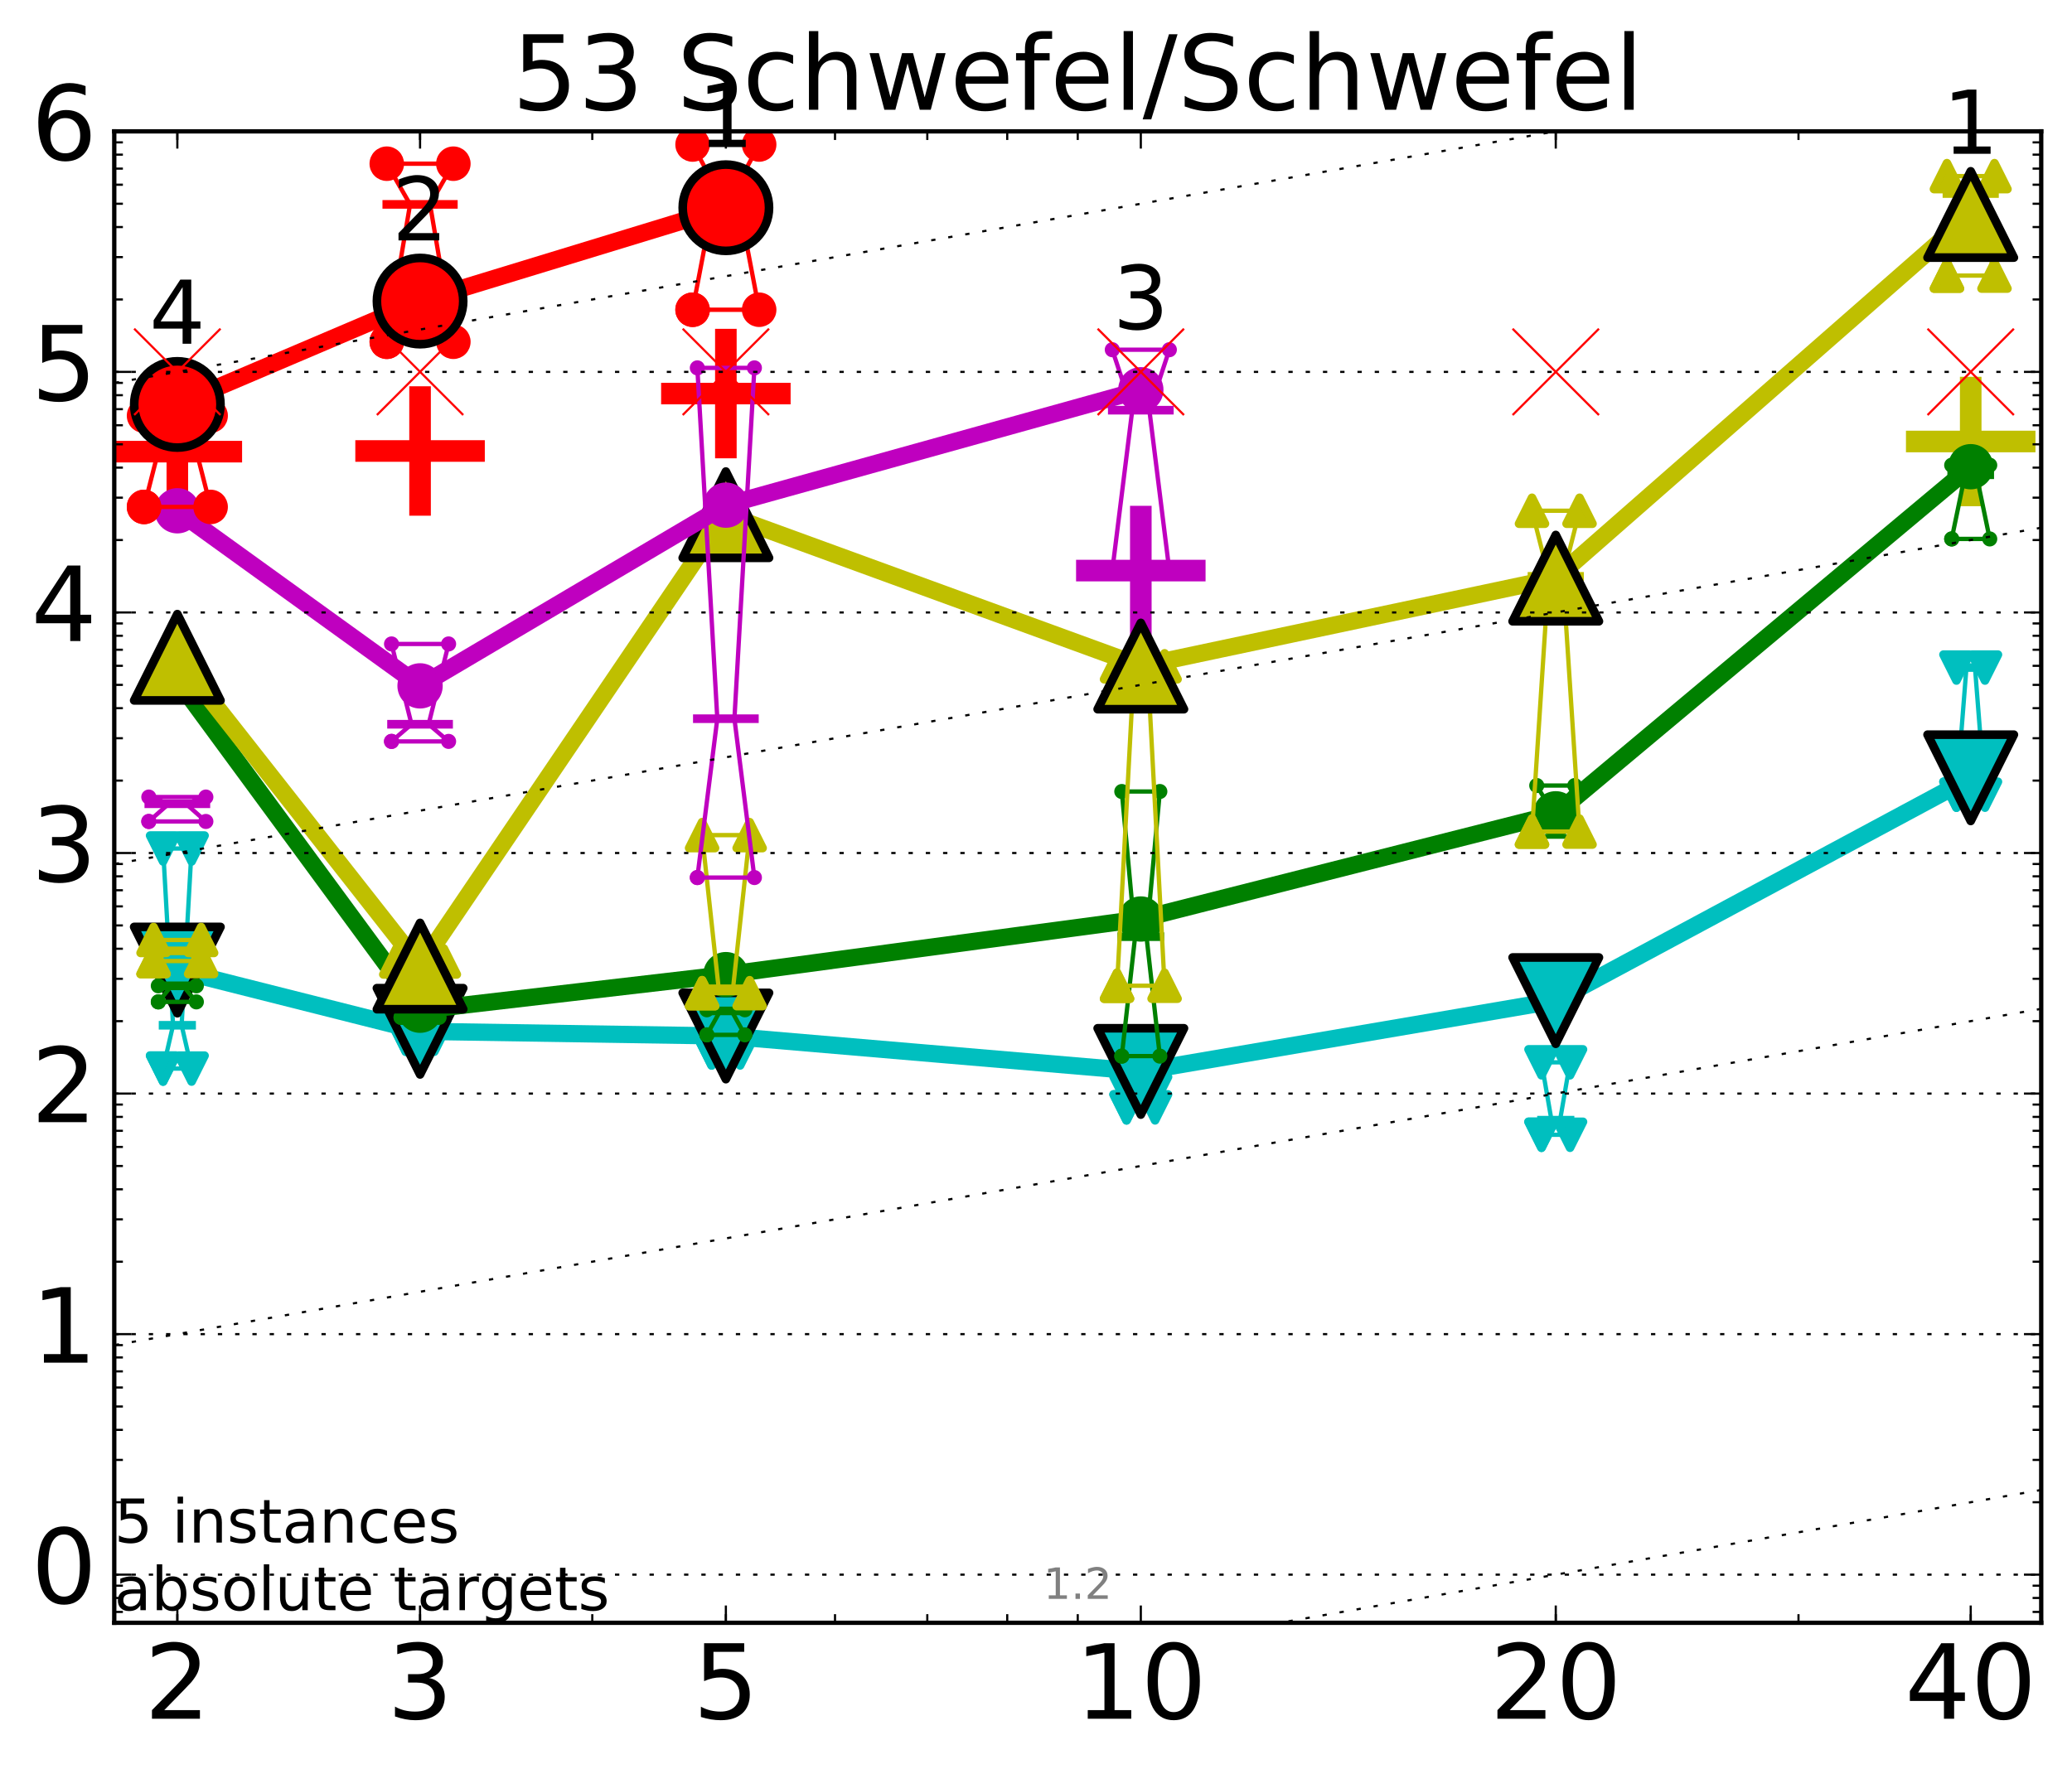 <?xml version="1.0" encoding="utf-8" standalone="no"?>
<!DOCTYPE svg PUBLIC "-//W3C//DTD SVG 1.1//EN"
  "http://www.w3.org/Graphics/SVG/1.1/DTD/svg11.dtd">
<!-- Created with matplotlib (http://matplotlib.org/) -->
<svg height="410pt" version="1.1" viewBox="0 0 480 410" width="480pt" xmlns="http://www.w3.org/2000/svg" xmlns:xlink="http://www.w3.org/1999/xlink">
 <defs>
  <style type="text/css">
*{stroke-linecap:butt;stroke-linejoin:round;stroke-miterlimit:100000;}
  </style>
 </defs>
 <g id="figure_1">
  <g id="patch_1">
   <path d="M 0 410.464 
L 480.07 410.464 
L 480.07 0 
L 0 0 
z
" style="fill:#ffffff;"/>
  </g>
  <g id="axes_1">
   <g id="patch_2">
    <path d="M 26.47 376.036 
L 472.87 376.036 
L 472.87 30.436 
L 26.47 30.436 
z
" style="fill:#ffffff;"/>
   </g>
   <g id="line2d_1">
    <defs>
     <path d="M -15 0 
L 15 0 
M 0 15 
L 0 -15 
" id="ma7d9c09810" style="stroke:#bfbf00;stroke-width:5.0;"/>
    </defs>
    <g clip-path="url(#p2ab77bc0fb)">
     <use style="fill:#bfbf00;stroke:#bfbf00;stroke-width:5.0;" x="456.536" xlink:href="#ma7d9c09810" y="102.304"/>
    </g>
   </g>
   <g id="line2d_2">
    <defs>
     <path d="M -15 0 
L 15 0 
M 0 15 
L 0 -15 
" id="m8af90e3136" style="stroke:#ff0000;stroke-width:5.0;"/>
    </defs>
    <g clip-path="url(#p2ab77bc0fb)">
     <use style="fill:#ff0000;stroke:#ff0000;stroke-width:5.0;" x="97.312" xlink:href="#m8af90e3136" y="104.504"/>
    </g>
   </g>
   <g id="line2d_3">
    <g clip-path="url(#p2ab77bc0fb)">
     <use style="fill:#ff0000;stroke:#ff0000;stroke-width:5.0;" x="41.082" xlink:href="#m8af90e3136" y="104.661"/>
    </g>
   </g>
   <g id="line2d_4">
    <defs>
     <path d="M -15 0 
L 15 0 
M 0 15 
L 0 -15 
" id="m373b5b8191" style="stroke:#bf00bf;stroke-width:5.0;"/>
    </defs>
    <g clip-path="url(#p2ab77bc0fb)">
     <use style="fill:#bf00bf;stroke:#bf00bf;stroke-width:5.0;" x="264.282" xlink:href="#m373b5b8191" y="132.215"/>
    </g>
   </g>
   <g id="line2d_5">
    <g clip-path="url(#p2ab77bc0fb)">
     <use style="fill:#ff0000;stroke:#ff0000;stroke-width:5.0;" x="168.155" xlink:href="#m8af90e3136" y="91.198"/>
    </g>
   </g>
   <g id="line2d_6">
    <path clip-path="url(#p2ab77bc0fb)" d="M 37.777 247.618 
L 40.09 237.581 
L 37.777 196.62 
L 44.386 196.62 
L 42.073 237.581 
L 44.386 247.618 
L 37.777 247.618 
" style="fill:none;stroke:#00bfbf;stroke-linecap:square;"/>
   </g>
   <g id="line2d_7">
    <path clip-path="url(#p2ab77bc0fb)" d="M 37.777 247.618 
L 44.386 247.618 
L 44.386 196.62 
L 37.777 196.62 
L 37.777 247.618 
" style="fill:none;"/>
    <defs>
     <path d="M -0 3 
L 3 -3 
L -3 -3 
z
" id="m8b0894c7bc" style="stroke:#00bfbf;stroke-linejoin:miter;stroke-width:2.0;"/>
    </defs>
    <g clip-path="url(#p2ab77bc0fb)">
     <use style="fill:#00bfbf;stroke:#00bfbf;stroke-linejoin:miter;stroke-width:2.0;" x="37.777" xlink:href="#m8b0894c7bc" y="247.618"/>
     <use style="fill:#00bfbf;stroke:#00bfbf;stroke-linejoin:miter;stroke-width:2.0;" x="44.386" xlink:href="#m8b0894c7bc" y="247.618"/>
     <use style="fill:#00bfbf;stroke:#00bfbf;stroke-linejoin:miter;stroke-width:2.0;" x="44.386" xlink:href="#m8b0894c7bc" y="196.62"/>
     <use style="fill:#00bfbf;stroke:#00bfbf;stroke-linejoin:miter;stroke-width:2.0;" x="37.777" xlink:href="#m8b0894c7bc" y="196.62"/>
     <use style="fill:#00bfbf;stroke:#00bfbf;stroke-linejoin:miter;stroke-width:2.0;" x="37.777" xlink:href="#m8b0894c7bc" y="247.618"/>
    </g>
   </g>
   <g id="line2d_8">
    <path clip-path="url(#p2ab77bc0fb)" d="M 37.777 237.581 
L 44.386 237.581 
" style="fill:none;stroke:#00bfbf;stroke-linecap:square;stroke-width:2.0;"/>
   </g>
   <g id="line2d_9">
    <path clip-path="url(#p2ab77bc0fb)" d="M 94.008 240.701 
L 96.321 240.275 
L 94.008 239.49 
L 100.617 239.49 
L 98.304 240.275 
L 100.617 240.701 
L 94.008 240.701 
" style="fill:none;stroke:#00bfbf;stroke-linecap:square;"/>
   </g>
   <g id="line2d_10">
    <path clip-path="url(#p2ab77bc0fb)" d="M 94.008 240.701 
L 100.617 240.701 
L 100.617 239.49 
L 94.008 239.49 
L 94.008 240.701 
" style="fill:none;"/>
    <g clip-path="url(#p2ab77bc0fb)">
     <use style="fill:#00bfbf;stroke:#00bfbf;stroke-linejoin:miter;stroke-width:2.0;" x="94.008" xlink:href="#m8b0894c7bc" y="240.701"/>
     <use style="fill:#00bfbf;stroke:#00bfbf;stroke-linejoin:miter;stroke-width:2.0;" x="100.617" xlink:href="#m8b0894c7bc" y="240.701"/>
     <use style="fill:#00bfbf;stroke:#00bfbf;stroke-linejoin:miter;stroke-width:2.0;" x="100.617" xlink:href="#m8b0894c7bc" y="239.49"/>
     <use style="fill:#00bfbf;stroke:#00bfbf;stroke-linejoin:miter;stroke-width:2.0;" x="94.008" xlink:href="#m8b0894c7bc" y="239.49"/>
     <use style="fill:#00bfbf;stroke:#00bfbf;stroke-linejoin:miter;stroke-width:2.0;" x="94.008" xlink:href="#m8b0894c7bc" y="240.701"/>
    </g>
   </g>
   <g id="line2d_11">
    <path clip-path="url(#p2ab77bc0fb)" d="M 94.008 240.275 
L 100.617 240.275 
" style="fill:none;stroke:#00bfbf;stroke-linecap:square;stroke-width:2.0;"/>
   </g>
   <g id="line2d_12">
    <path clip-path="url(#p2ab77bc0fb)" d="M 164.85 243.881 
L 167.163 241.443 
L 164.85 238.199 
L 171.459 238.199 
L 169.146 241.443 
L 171.459 243.881 
L 164.85 243.881 
" style="fill:none;stroke:#00bfbf;stroke-linecap:square;"/>
   </g>
   <g id="line2d_13">
    <path clip-path="url(#p2ab77bc0fb)" d="M 164.85 243.881 
L 171.459 243.881 
L 171.459 238.199 
L 164.85 238.199 
L 164.85 243.881 
" style="fill:none;"/>
    <g clip-path="url(#p2ab77bc0fb)">
     <use style="fill:#00bfbf;stroke:#00bfbf;stroke-linejoin:miter;stroke-width:2.0;" x="164.85" xlink:href="#m8b0894c7bc" y="243.881"/>
     <use style="fill:#00bfbf;stroke:#00bfbf;stroke-linejoin:miter;stroke-width:2.0;" x="171.459" xlink:href="#m8b0894c7bc" y="243.881"/>
     <use style="fill:#00bfbf;stroke:#00bfbf;stroke-linejoin:miter;stroke-width:2.0;" x="171.459" xlink:href="#m8b0894c7bc" y="238.199"/>
     <use style="fill:#00bfbf;stroke:#00bfbf;stroke-linejoin:miter;stroke-width:2.0;" x="164.85" xlink:href="#m8b0894c7bc" y="238.199"/>
     <use style="fill:#00bfbf;stroke:#00bfbf;stroke-linejoin:miter;stroke-width:2.0;" x="164.85" xlink:href="#m8b0894c7bc" y="243.881"/>
    </g>
   </g>
   <g id="line2d_14">
    <path clip-path="url(#p2ab77bc0fb)" d="M 164.85 241.443 
L 171.459 241.443 
" style="fill:none;stroke:#00bfbf;stroke-linecap:square;stroke-width:2.0;"/>
   </g>
   <g id="line2d_15">
    <path clip-path="url(#p2ab77bc0fb)" d="M 260.977 256.609 
L 263.29 252.889 
L 260.977 252.548 
L 267.586 252.548 
L 265.273 252.889 
L 267.586 256.609 
L 260.977 256.609 
" style="fill:none;stroke:#00bfbf;stroke-linecap:square;"/>
   </g>
   <g id="line2d_16">
    <path clip-path="url(#p2ab77bc0fb)" d="M 260.977 256.609 
L 267.586 256.609 
L 267.586 252.548 
L 260.977 252.548 
L 260.977 256.609 
" style="fill:none;"/>
    <g clip-path="url(#p2ab77bc0fb)">
     <use style="fill:#00bfbf;stroke:#00bfbf;stroke-linejoin:miter;stroke-width:2.0;" x="260.977" xlink:href="#m8b0894c7bc" y="256.609"/>
     <use style="fill:#00bfbf;stroke:#00bfbf;stroke-linejoin:miter;stroke-width:2.0;" x="267.586" xlink:href="#m8b0894c7bc" y="256.609"/>
     <use style="fill:#00bfbf;stroke:#00bfbf;stroke-linejoin:miter;stroke-width:2.0;" x="267.586" xlink:href="#m8b0894c7bc" y="252.548"/>
     <use style="fill:#00bfbf;stroke:#00bfbf;stroke-linejoin:miter;stroke-width:2.0;" x="260.977" xlink:href="#m8b0894c7bc" y="252.548"/>
     <use style="fill:#00bfbf;stroke:#00bfbf;stroke-linejoin:miter;stroke-width:2.0;" x="260.977" xlink:href="#m8b0894c7bc" y="256.609"/>
    </g>
   </g>
   <g id="line2d_17">
    <path clip-path="url(#p2ab77bc0fb)" d="M 260.977 252.889 
L 267.586 252.889 
" style="fill:none;stroke:#00bfbf;stroke-linecap:square;stroke-width:2.0;"/>
   </g>
   <g id="line2d_18">
    <path clip-path="url(#p2ab77bc0fb)" d="M 357.104 262.955 
L 359.417 259.575 
L 357.104 246.166 
L 363.713 246.166 
L 361.4 259.575 
L 363.713 262.955 
L 357.104 262.955 
" style="fill:none;stroke:#00bfbf;stroke-linecap:square;"/>
   </g>
   <g id="line2d_19">
    <path clip-path="url(#p2ab77bc0fb)" d="M 357.104 262.955 
L 363.713 262.955 
L 363.713 246.166 
L 357.104 246.166 
L 357.104 262.955 
" style="fill:none;"/>
    <g clip-path="url(#p2ab77bc0fb)">
     <use style="fill:#00bfbf;stroke:#00bfbf;stroke-linejoin:miter;stroke-width:2.0;" x="357.104" xlink:href="#m8b0894c7bc" y="262.955"/>
     <use style="fill:#00bfbf;stroke:#00bfbf;stroke-linejoin:miter;stroke-width:2.0;" x="363.713" xlink:href="#m8b0894c7bc" y="262.955"/>
     <use style="fill:#00bfbf;stroke:#00bfbf;stroke-linejoin:miter;stroke-width:2.0;" x="363.713" xlink:href="#m8b0894c7bc" y="246.166"/>
     <use style="fill:#00bfbf;stroke:#00bfbf;stroke-linejoin:miter;stroke-width:2.0;" x="357.104" xlink:href="#m8b0894c7bc" y="246.166"/>
     <use style="fill:#00bfbf;stroke:#00bfbf;stroke-linejoin:miter;stroke-width:2.0;" x="357.104" xlink:href="#m8b0894c7bc" y="262.955"/>
    </g>
   </g>
   <g id="line2d_20">
    <path clip-path="url(#p2ab77bc0fb)" d="M 357.104 259.575 
L 363.713 259.575 
" style="fill:none;stroke:#00bfbf;stroke-linecap:square;stroke-width:2.0;"/>
   </g>
   <g id="line2d_21">
    <path clip-path="url(#p2ab77bc0fb)" d="M 453.231 184.15 
L 455.544 154.691 
L 453.231 154.691 
L 459.84 154.691 
L 457.527 154.691 
L 459.84 184.15 
L 453.231 184.15 
" style="fill:none;stroke:#00bfbf;stroke-linecap:square;"/>
   </g>
   <g id="line2d_22">
    <path clip-path="url(#p2ab77bc0fb)" d="M 453.231 184.15 
L 459.84 184.15 
L 459.84 154.691 
L 453.231 154.691 
L 453.231 184.15 
" style="fill:none;"/>
    <g clip-path="url(#p2ab77bc0fb)">
     <use style="fill:#00bfbf;stroke:#00bfbf;stroke-linejoin:miter;stroke-width:2.0;" x="453.231" xlink:href="#m8b0894c7bc" y="184.15"/>
     <use style="fill:#00bfbf;stroke:#00bfbf;stroke-linejoin:miter;stroke-width:2.0;" x="459.84" xlink:href="#m8b0894c7bc" y="184.15"/>
     <use style="fill:#00bfbf;stroke:#00bfbf;stroke-linejoin:miter;stroke-width:2.0;" x="459.84" xlink:href="#m8b0894c7bc" y="154.691"/>
     <use style="fill:#00bfbf;stroke:#00bfbf;stroke-linejoin:miter;stroke-width:2.0;" x="453.231" xlink:href="#m8b0894c7bc" y="154.691"/>
     <use style="fill:#00bfbf;stroke:#00bfbf;stroke-linejoin:miter;stroke-width:2.0;" x="453.231" xlink:href="#m8b0894c7bc" y="184.15"/>
    </g>
   </g>
   <g id="line2d_23">
    <path clip-path="url(#p2ab77bc0fb)" d="M 453.231 154.691 
L 459.84 154.691 
" style="fill:none;stroke:#00bfbf;stroke-linecap:square;stroke-width:2.0;"/>
   </g>
   <g id="line2d_24">
    <path clip-path="url(#p2ab77bc0fb)" d="M 41.082 224.789 
L 97.312 238.978 
" style="fill:none;stroke:#00bfbf;stroke-linecap:square;stroke-width:4.0;"/>
   </g>
   <g id="line2d_25">
    <path clip-path="url(#p2ab77bc0fb)" d="M 97.312 238.978 
L 168.155 240.068 
" style="fill:none;stroke:#00bfbf;stroke-linecap:square;stroke-width:4.0;"/>
   </g>
   <g id="line2d_26">
    <path clip-path="url(#p2ab77bc0fb)" d="M 168.155 240.068 
L 264.282 248.275 
" style="fill:none;stroke:#00bfbf;stroke-linecap:square;stroke-width:4.0;"/>
   </g>
   <g id="line2d_27">
    <path clip-path="url(#p2ab77bc0fb)" d="M 264.282 248.275 
L 360.409 231.868 
" style="fill:none;stroke:#00bfbf;stroke-linecap:square;stroke-width:4.0;"/>
   </g>
   <g id="line2d_28">
    <path clip-path="url(#p2ab77bc0fb)" d="M 360.409 231.868 
L 456.536 180.238 
" style="fill:none;stroke:#00bfbf;stroke-linecap:square;stroke-width:4.0;"/>
   </g>
   <g id="line2d_29">
    <path clip-path="url(#p2ab77bc0fb)" d="M 41.082 224.789 
L 97.312 238.978 
L 168.155 240.068 
L 264.282 248.275 
L 360.409 231.868 
L 456.536 180.238 
" style="fill:none;"/>
    <defs>
     <path d="M -0 10 
L 10 -10 
L -10 -10 
z
" id="m2ec35f6df2" style="stroke:#000000;stroke-linejoin:miter;stroke-width:2.0;"/>
    </defs>
    <g clip-path="url(#p2ab77bc0fb)">
     <use style="fill:#00bfbf;stroke:#000000;stroke-linejoin:miter;stroke-width:2.0;" x="41.082" xlink:href="#m2ec35f6df2" y="224.789"/>
     <use style="fill:#00bfbf;stroke:#000000;stroke-linejoin:miter;stroke-width:2.0;" x="97.312" xlink:href="#m2ec35f6df2" y="238.978"/>
     <use style="fill:#00bfbf;stroke:#000000;stroke-linejoin:miter;stroke-width:2.0;" x="168.155" xlink:href="#m2ec35f6df2" y="240.068"/>
     <use style="fill:#00bfbf;stroke:#000000;stroke-linejoin:miter;stroke-width:2.0;" x="264.282" xlink:href="#m2ec35f6df2" y="248.275"/>
     <use style="fill:#00bfbf;stroke:#000000;stroke-linejoin:miter;stroke-width:2.0;" x="360.409" xlink:href="#m2ec35f6df2" y="231.868"/>
     <use style="fill:#00bfbf;stroke:#000000;stroke-linejoin:miter;stroke-width:2.0;" x="456.536" xlink:href="#m2ec35f6df2" y="180.238"/>
    </g>
   </g>
   <g id="line2d_30">
    <path clip-path="url(#p2ab77bc0fb)" d="M 36.676 232.16 
L 39.76 228.435 
L 36.676 228.435 
L 45.488 228.435 
L 42.403 228.435 
L 45.488 232.16 
L 36.676 232.16 
" style="fill:none;stroke:#008000;stroke-linecap:square;"/>
   </g>
   <g id="line2d_31">
    <path clip-path="url(#p2ab77bc0fb)" d="M 36.676 232.16 
L 45.488 232.16 
L 45.488 228.435 
L 36.676 228.435 
L 36.676 232.16 
" style="fill:none;"/>
    <defs>
     <path d="M 0 1.5 
C 0.398 1.5 0.779 1.342 1.061 1.061 
C 1.342 0.779 1.5 0.398 1.5 0 
C 1.5 -0.398 1.342 -0.779 1.061 -1.061 
C 0.779 -1.342 0.398 -1.5 0 -1.5 
C -0.398 -1.5 -0.779 -1.342 -1.061 -1.061 
C -1.342 -0.779 -1.5 -0.398 -1.5 0 
C -1.5 0.398 -1.342 0.779 -1.061 1.061 
C -0.779 1.342 -0.398 1.5 0 1.5 
z
" id="m1d9df8b6c4" style="stroke:#008000;stroke-width:0.5;"/>
    </defs>
    <g clip-path="url(#p2ab77bc0fb)">
     <use style="fill:#008000;stroke:#008000;stroke-width:0.5;" x="36.676" xlink:href="#m1d9df8b6c4" y="232.16"/>
     <use style="fill:#008000;stroke:#008000;stroke-width:0.5;" x="45.488" xlink:href="#m1d9df8b6c4" y="232.16"/>
     <use style="fill:#008000;stroke:#008000;stroke-width:0.5;" x="45.488" xlink:href="#m1d9df8b6c4" y="228.435"/>
     <use style="fill:#008000;stroke:#008000;stroke-width:0.5;" x="36.676" xlink:href="#m1d9df8b6c4" y="228.435"/>
     <use style="fill:#008000;stroke:#008000;stroke-width:0.5;" x="36.676" xlink:href="#m1d9df8b6c4" y="232.16"/>
    </g>
   </g>
   <g id="line2d_32">
    <path clip-path="url(#p2ab77bc0fb)" d="M 36.676 228.435 
L 45.488 228.435 
" style="fill:none;stroke:#008000;stroke-linecap:square;stroke-width:2.0;"/>
   </g>
   <g id="line2d_33">
    <path clip-path="url(#p2ab77bc0fb)" d="M 92.906 235.752 
L 95.991 234.243 
L 92.906 230.616 
L 101.718 230.616 
L 98.634 234.243 
L 101.718 235.752 
L 92.906 235.752 
" style="fill:none;stroke:#008000;stroke-linecap:square;"/>
   </g>
   <g id="line2d_34">
    <path clip-path="url(#p2ab77bc0fb)" d="M 92.906 235.752 
L 101.718 235.752 
L 101.718 230.616 
L 92.906 230.616 
L 92.906 235.752 
" style="fill:none;"/>
    <g clip-path="url(#p2ab77bc0fb)">
     <use style="fill:#008000;stroke:#008000;stroke-width:0.5;" x="92.906" xlink:href="#m1d9df8b6c4" y="235.752"/>
     <use style="fill:#008000;stroke:#008000;stroke-width:0.5;" x="101.718" xlink:href="#m1d9df8b6c4" y="235.752"/>
     <use style="fill:#008000;stroke:#008000;stroke-width:0.5;" x="101.718" xlink:href="#m1d9df8b6c4" y="230.616"/>
     <use style="fill:#008000;stroke:#008000;stroke-width:0.5;" x="92.906" xlink:href="#m1d9df8b6c4" y="230.616"/>
     <use style="fill:#008000;stroke:#008000;stroke-width:0.5;" x="92.906" xlink:href="#m1d9df8b6c4" y="235.752"/>
    </g>
   </g>
   <g id="line2d_35">
    <path clip-path="url(#p2ab77bc0fb)" d="M 92.906 234.243 
L 101.718 234.243 
" style="fill:none;stroke:#008000;stroke-linecap:square;stroke-width:2.0;"/>
   </g>
   <g id="line2d_36">
    <path clip-path="url(#p2ab77bc0fb)" d="M 163.749 239.801 
L 166.833 234.251 
L 163.749 233.989 
L 172.561 233.989 
L 169.476 234.251 
L 172.561 239.801 
L 163.749 239.801 
" style="fill:none;stroke:#008000;stroke-linecap:square;"/>
   </g>
   <g id="line2d_37">
    <path clip-path="url(#p2ab77bc0fb)" d="M 163.749 239.801 
L 172.561 239.801 
L 172.561 233.989 
L 163.749 233.989 
L 163.749 239.801 
" style="fill:none;"/>
    <g clip-path="url(#p2ab77bc0fb)">
     <use style="fill:#008000;stroke:#008000;stroke-width:0.5;" x="163.749" xlink:href="#m1d9df8b6c4" y="239.801"/>
     <use style="fill:#008000;stroke:#008000;stroke-width:0.5;" x="172.561" xlink:href="#m1d9df8b6c4" y="239.801"/>
     <use style="fill:#008000;stroke:#008000;stroke-width:0.5;" x="172.561" xlink:href="#m1d9df8b6c4" y="233.989"/>
     <use style="fill:#008000;stroke:#008000;stroke-width:0.5;" x="163.749" xlink:href="#m1d9df8b6c4" y="233.989"/>
     <use style="fill:#008000;stroke:#008000;stroke-width:0.5;" x="163.749" xlink:href="#m1d9df8b6c4" y="239.801"/>
    </g>
   </g>
   <g id="line2d_38">
    <path clip-path="url(#p2ab77bc0fb)" d="M 163.749 234.251 
L 172.561 234.251 
" style="fill:none;stroke:#008000;stroke-linecap:square;stroke-width:2.0;"/>
   </g>
   <g id="line2d_39">
    <path clip-path="url(#p2ab77bc0fb)" d="M 259.876 244.728 
L 262.96 217.047 
L 259.876 183.413 
L 268.688 183.413 
L 265.603 217.047 
L 268.688 244.728 
L 259.876 244.728 
" style="fill:none;stroke:#008000;stroke-linecap:square;"/>
   </g>
   <g id="line2d_40">
    <path clip-path="url(#p2ab77bc0fb)" d="M 259.876 244.728 
L 268.688 244.728 
L 268.688 183.413 
L 259.876 183.413 
L 259.876 244.728 
" style="fill:none;"/>
    <g clip-path="url(#p2ab77bc0fb)">
     <use style="fill:#008000;stroke:#008000;stroke-width:0.5;" x="259.876" xlink:href="#m1d9df8b6c4" y="244.728"/>
     <use style="fill:#008000;stroke:#008000;stroke-width:0.5;" x="268.688" xlink:href="#m1d9df8b6c4" y="244.728"/>
     <use style="fill:#008000;stroke:#008000;stroke-width:0.5;" x="268.688" xlink:href="#m1d9df8b6c4" y="183.413"/>
     <use style="fill:#008000;stroke:#008000;stroke-width:0.5;" x="259.876" xlink:href="#m1d9df8b6c4" y="183.413"/>
     <use style="fill:#008000;stroke:#008000;stroke-width:0.5;" x="259.876" xlink:href="#m1d9df8b6c4" y="244.728"/>
    </g>
   </g>
   <g id="line2d_41">
    <path clip-path="url(#p2ab77bc0fb)" d="M 259.876 217.047 
L 268.688 217.047 
" style="fill:none;stroke:#008000;stroke-linecap:square;stroke-width:2.0;"/>
   </g>
   <g id="line2d_42">
    <path clip-path="url(#p2ab77bc0fb)" d="M 356.003 193.867 
L 359.087 187.231 
L 356.003 182.028 
L 364.815 182.028 
L 361.73 187.231 
L 364.815 193.867 
L 356.003 193.867 
" style="fill:none;stroke:#008000;stroke-linecap:square;"/>
   </g>
   <g id="line2d_43">
    <path clip-path="url(#p2ab77bc0fb)" d="M 356.003 193.867 
L 364.815 193.867 
L 364.815 182.028 
L 356.003 182.028 
L 356.003 193.867 
" style="fill:none;"/>
    <g clip-path="url(#p2ab77bc0fb)">
     <use style="fill:#008000;stroke:#008000;stroke-width:0.5;" x="356.003" xlink:href="#m1d9df8b6c4" y="193.867"/>
     <use style="fill:#008000;stroke:#008000;stroke-width:0.5;" x="364.815" xlink:href="#m1d9df8b6c4" y="193.867"/>
     <use style="fill:#008000;stroke:#008000;stroke-width:0.5;" x="364.815" xlink:href="#m1d9df8b6c4" y="182.028"/>
     <use style="fill:#008000;stroke:#008000;stroke-width:0.5;" x="356.003" xlink:href="#m1d9df8b6c4" y="182.028"/>
     <use style="fill:#008000;stroke:#008000;stroke-width:0.5;" x="356.003" xlink:href="#m1d9df8b6c4" y="193.867"/>
    </g>
   </g>
   <g id="line2d_44">
    <path clip-path="url(#p2ab77bc0fb)" d="M 356.003 187.231 
L 364.815 187.231 
" style="fill:none;stroke:#008000;stroke-linecap:square;stroke-width:2.0;"/>
   </g>
   <g id="line2d_45">
    <path clip-path="url(#p2ab77bc0fb)" d="M 452.13 124.884 
L 455.214 110.013 
L 452.13 107.794 
L 460.942 107.794 
L 457.857 110.013 
L 460.942 124.884 
L 452.13 124.884 
" style="fill:none;stroke:#008000;stroke-linecap:square;"/>
   </g>
   <g id="line2d_46">
    <path clip-path="url(#p2ab77bc0fb)" d="M 452.13 124.884 
L 460.942 124.884 
L 460.942 107.794 
L 452.13 107.794 
L 452.13 124.884 
" style="fill:none;"/>
    <g clip-path="url(#p2ab77bc0fb)">
     <use style="fill:#008000;stroke:#008000;stroke-width:0.5;" x="452.13" xlink:href="#m1d9df8b6c4" y="124.884"/>
     <use style="fill:#008000;stroke:#008000;stroke-width:0.5;" x="460.942" xlink:href="#m1d9df8b6c4" y="124.884"/>
     <use style="fill:#008000;stroke:#008000;stroke-width:0.5;" x="460.942" xlink:href="#m1d9df8b6c4" y="107.794"/>
     <use style="fill:#008000;stroke:#008000;stroke-width:0.5;" x="452.13" xlink:href="#m1d9df8b6c4" y="107.794"/>
     <use style="fill:#008000;stroke:#008000;stroke-width:0.5;" x="452.13" xlink:href="#m1d9df8b6c4" y="124.884"/>
    </g>
   </g>
   <g id="line2d_47">
    <path clip-path="url(#p2ab77bc0fb)" d="M 452.13 110.013 
L 460.942 110.013 
" style="fill:none;stroke:#008000;stroke-linecap:square;stroke-width:2.0;"/>
   </g>
   <g id="line2d_48">
    <path clip-path="url(#p2ab77bc0fb)" d="M 41.082 157.583 
L 97.312 234.09 
" style="fill:none;stroke:#008000;stroke-linecap:square;stroke-width:4.0;"/>
   </g>
   <g id="line2d_49">
    <path clip-path="url(#p2ab77bc0fb)" d="M 97.312 234.09 
L 168.155 225.846 
" style="fill:none;stroke:#008000;stroke-linecap:square;stroke-width:4.0;"/>
   </g>
   <g id="line2d_50">
    <path clip-path="url(#p2ab77bc0fb)" d="M 168.155 225.846 
L 264.282 212.956 
" style="fill:none;stroke:#008000;stroke-linecap:square;stroke-width:4.0;"/>
   </g>
   <g id="line2d_51">
    <path clip-path="url(#p2ab77bc0fb)" d="M 264.282 212.956 
L 360.409 188.58 
" style="fill:none;stroke:#008000;stroke-linecap:square;stroke-width:4.0;"/>
   </g>
   <g id="line2d_52">
    <path clip-path="url(#p2ab77bc0fb)" d="M 360.409 188.58 
L 456.536 108.147 
" style="fill:none;stroke:#008000;stroke-linecap:square;stroke-width:4.0;"/>
   </g>
   <g id="line2d_53">
    <path clip-path="url(#p2ab77bc0fb)" d="M 41.082 157.583 
L 97.312 234.09 
L 168.155 225.846 
L 264.282 212.956 
L 360.409 188.58 
L 456.536 108.147 
" style="fill:none;"/>
    <defs>
     <path d="M 0 5 
C 1.326 5 2.598 4.473 3.536 3.536 
C 4.473 2.598 5 1.326 5 0 
C 5 -1.326 4.473 -2.598 3.536 -3.536 
C 2.598 -4.473 1.326 -5 0 -5 
C -1.326 -5 -2.598 -4.473 -3.536 -3.536 
C -4.473 -2.598 -5 -1.326 -5 0 
C -5 1.326 -4.473 2.598 -3.536 3.536 
C -2.598 4.473 -1.326 5 0 5 
z
" id="m24d064a07b" style="stroke:#008000;stroke-width:0.5;"/>
    </defs>
    <g clip-path="url(#p2ab77bc0fb)">
     <use style="fill:#008000;stroke:#008000;stroke-width:0.5;" x="41.082" xlink:href="#m24d064a07b" y="157.583"/>
     <use style="fill:#008000;stroke:#008000;stroke-width:0.5;" x="97.312" xlink:href="#m24d064a07b" y="234.09"/>
     <use style="fill:#008000;stroke:#008000;stroke-width:0.5;" x="168.155" xlink:href="#m24d064a07b" y="225.846"/>
     <use style="fill:#008000;stroke:#008000;stroke-width:0.5;" x="264.282" xlink:href="#m24d064a07b" y="212.956"/>
     <use style="fill:#008000;stroke:#008000;stroke-width:0.5;" x="360.409" xlink:href="#m24d064a07b" y="188.58"/>
     <use style="fill:#008000;stroke:#008000;stroke-width:0.5;" x="456.536" xlink:href="#m24d064a07b" y="108.147"/>
    </g>
   </g>
   <g id="line2d_54">
    <path clip-path="url(#p2ab77bc0fb)" d="M 35.574 222.699 
L 39.429 220.333 
L 35.574 217.813 
L 46.589 217.813 
L 42.734 220.333 
L 46.589 222.699 
L 35.574 222.699 
" style="fill:none;stroke:#bfbf00;stroke-linecap:square;"/>
   </g>
   <g id="line2d_55">
    <path clip-path="url(#p2ab77bc0fb)" d="M 35.574 222.699 
L 46.589 222.699 
L 46.589 217.813 
L 35.574 217.813 
L 35.574 222.699 
" style="fill:none;"/>
    <defs>
     <path d="M 0 -3 
L -3 3 
L 3 3 
z
" id="m323b1aa1d8" style="stroke:#bfbf00;stroke-linejoin:miter;stroke-width:2.0;"/>
    </defs>
    <g clip-path="url(#p2ab77bc0fb)">
     <use style="fill:#bfbf00;stroke:#bfbf00;stroke-linejoin:miter;stroke-width:2.0;" x="35.574" xlink:href="#m323b1aa1d8" y="222.699"/>
     <use style="fill:#bfbf00;stroke:#bfbf00;stroke-linejoin:miter;stroke-width:2.0;" x="46.589" xlink:href="#m323b1aa1d8" y="222.699"/>
     <use style="fill:#bfbf00;stroke:#bfbf00;stroke-linejoin:miter;stroke-width:2.0;" x="46.589" xlink:href="#m323b1aa1d8" y="217.813"/>
     <use style="fill:#bfbf00;stroke:#bfbf00;stroke-linejoin:miter;stroke-width:2.0;" x="35.574" xlink:href="#m323b1aa1d8" y="217.813"/>
     <use style="fill:#bfbf00;stroke:#bfbf00;stroke-linejoin:miter;stroke-width:2.0;" x="35.574" xlink:href="#m323b1aa1d8" y="222.699"/>
    </g>
   </g>
   <g id="line2d_56">
    <path clip-path="url(#p2ab77bc0fb)" d="M 35.574 220.333 
L 46.589 220.333 
" style="fill:none;stroke:#bfbf00;stroke-linecap:square;stroke-width:2.0;"/>
   </g>
   <g id="line2d_57">
    <path clip-path="url(#p2ab77bc0fb)" d="M 91.805 229.329 
L 95.66 227.713 
L 91.805 222.801 
L 102.82 222.801 
L 98.965 227.713 
L 102.82 229.329 
L 91.805 229.329 
" style="fill:none;stroke:#bfbf00;stroke-linecap:square;"/>
   </g>
   <g id="line2d_58">
    <path clip-path="url(#p2ab77bc0fb)" d="M 91.805 229.329 
L 102.82 229.329 
L 102.82 222.801 
L 91.805 222.801 
L 91.805 229.329 
" style="fill:none;"/>
    <g clip-path="url(#p2ab77bc0fb)">
     <use style="fill:#bfbf00;stroke:#bfbf00;stroke-linejoin:miter;stroke-width:2.0;" x="91.805" xlink:href="#m323b1aa1d8" y="229.329"/>
     <use style="fill:#bfbf00;stroke:#bfbf00;stroke-linejoin:miter;stroke-width:2.0;" x="102.82" xlink:href="#m323b1aa1d8" y="229.329"/>
     <use style="fill:#bfbf00;stroke:#bfbf00;stroke-linejoin:miter;stroke-width:2.0;" x="102.82" xlink:href="#m323b1aa1d8" y="222.801"/>
     <use style="fill:#bfbf00;stroke:#bfbf00;stroke-linejoin:miter;stroke-width:2.0;" x="91.805" xlink:href="#m323b1aa1d8" y="222.801"/>
     <use style="fill:#bfbf00;stroke:#bfbf00;stroke-linejoin:miter;stroke-width:2.0;" x="91.805" xlink:href="#m323b1aa1d8" y="229.329"/>
    </g>
   </g>
   <g id="line2d_59">
    <path clip-path="url(#p2ab77bc0fb)" d="M 91.805 227.713 
L 102.82 227.713 
" style="fill:none;stroke:#bfbf00;stroke-linecap:square;stroke-width:2.0;"/>
   </g>
   <g id="line2d_60">
    <path clip-path="url(#p2ab77bc0fb)" d="M 162.647 230.143 
L 166.502 229.127 
L 162.647 193.516 
L 173.662 193.516 
L 169.807 229.127 
L 173.662 230.143 
L 162.647 230.143 
" style="fill:none;stroke:#bfbf00;stroke-linecap:square;"/>
   </g>
   <g id="line2d_61">
    <path clip-path="url(#p2ab77bc0fb)" d="M 162.647 230.143 
L 173.662 230.143 
L 173.662 193.516 
L 162.647 193.516 
L 162.647 230.143 
" style="fill:none;"/>
    <g clip-path="url(#p2ab77bc0fb)">
     <use style="fill:#bfbf00;stroke:#bfbf00;stroke-linejoin:miter;stroke-width:2.0;" x="162.647" xlink:href="#m323b1aa1d8" y="230.143"/>
     <use style="fill:#bfbf00;stroke:#bfbf00;stroke-linejoin:miter;stroke-width:2.0;" x="173.662" xlink:href="#m323b1aa1d8" y="230.143"/>
     <use style="fill:#bfbf00;stroke:#bfbf00;stroke-linejoin:miter;stroke-width:2.0;" x="173.662" xlink:href="#m323b1aa1d8" y="193.516"/>
     <use style="fill:#bfbf00;stroke:#bfbf00;stroke-linejoin:miter;stroke-width:2.0;" x="162.647" xlink:href="#m323b1aa1d8" y="193.516"/>
     <use style="fill:#bfbf00;stroke:#bfbf00;stroke-linejoin:miter;stroke-width:2.0;" x="162.647" xlink:href="#m323b1aa1d8" y="230.143"/>
    </g>
   </g>
   <g id="line2d_62">
    <path clip-path="url(#p2ab77bc0fb)" d="M 162.647 229.127 
L 173.662 229.127 
" style="fill:none;stroke:#bfbf00;stroke-linecap:square;stroke-width:2.0;"/>
   </g>
   <g id="line2d_63">
    <path clip-path="url(#p2ab77bc0fb)" d="M 258.774 228.418 
L 262.629 155.93 
L 258.774 154.396 
L 269.789 154.396 
L 265.934 155.93 
L 269.789 228.418 
L 258.774 228.418 
" style="fill:none;stroke:#bfbf00;stroke-linecap:square;"/>
   </g>
   <g id="line2d_64">
    <path clip-path="url(#p2ab77bc0fb)" d="M 258.774 228.418 
L 269.789 228.418 
L 269.789 154.396 
L 258.774 154.396 
L 258.774 228.418 
" style="fill:none;"/>
    <g clip-path="url(#p2ab77bc0fb)">
     <use style="fill:#bfbf00;stroke:#bfbf00;stroke-linejoin:miter;stroke-width:2.0;" x="258.774" xlink:href="#m323b1aa1d8" y="228.418"/>
     <use style="fill:#bfbf00;stroke:#bfbf00;stroke-linejoin:miter;stroke-width:2.0;" x="269.789" xlink:href="#m323b1aa1d8" y="228.418"/>
     <use style="fill:#bfbf00;stroke:#bfbf00;stroke-linejoin:miter;stroke-width:2.0;" x="269.789" xlink:href="#m323b1aa1d8" y="154.396"/>
     <use style="fill:#bfbf00;stroke:#bfbf00;stroke-linejoin:miter;stroke-width:2.0;" x="258.774" xlink:href="#m323b1aa1d8" y="154.396"/>
     <use style="fill:#bfbf00;stroke:#bfbf00;stroke-linejoin:miter;stroke-width:2.0;" x="258.774" xlink:href="#m323b1aa1d8" y="228.418"/>
    </g>
   </g>
   <g id="line2d_65">
    <path clip-path="url(#p2ab77bc0fb)" d="M 258.774 155.93 
L 269.789 155.93 
" style="fill:none;stroke:#bfbf00;stroke-linecap:square;stroke-width:2.0;"/>
   </g>
   <g id="line2d_66">
    <path clip-path="url(#p2ab77bc0fb)" d="M 354.901 192.697 
L 358.756 133.561 
L 354.901 118.353 
L 365.916 118.353 
L 362.061 133.561 
L 365.916 192.697 
L 354.901 192.697 
" style="fill:none;stroke:#bfbf00;stroke-linecap:square;"/>
   </g>
   <g id="line2d_67">
    <path clip-path="url(#p2ab77bc0fb)" d="M 354.901 192.697 
L 365.916 192.697 
L 365.916 118.353 
L 354.901 118.353 
L 354.901 192.697 
" style="fill:none;"/>
    <g clip-path="url(#p2ab77bc0fb)">
     <use style="fill:#bfbf00;stroke:#bfbf00;stroke-linejoin:miter;stroke-width:2.0;" x="354.901" xlink:href="#m323b1aa1d8" y="192.697"/>
     <use style="fill:#bfbf00;stroke:#bfbf00;stroke-linejoin:miter;stroke-width:2.0;" x="365.916" xlink:href="#m323b1aa1d8" y="192.697"/>
     <use style="fill:#bfbf00;stroke:#bfbf00;stroke-linejoin:miter;stroke-width:2.0;" x="365.916" xlink:href="#m323b1aa1d8" y="118.353"/>
     <use style="fill:#bfbf00;stroke:#bfbf00;stroke-linejoin:miter;stroke-width:2.0;" x="354.901" xlink:href="#m323b1aa1d8" y="118.353"/>
     <use style="fill:#bfbf00;stroke:#bfbf00;stroke-linejoin:miter;stroke-width:2.0;" x="354.901" xlink:href="#m323b1aa1d8" y="192.697"/>
    </g>
   </g>
   <g id="line2d_68">
    <path clip-path="url(#p2ab77bc0fb)" d="M 354.901 133.561 
L 365.916 133.561 
" style="fill:none;stroke:#bfbf00;stroke-linecap:square;stroke-width:2.0;"/>
   </g>
   <g id="line2d_69">
    <path clip-path="url(#p2ab77bc0fb)" d="M 451.028 63.863 
L 454.883 44.848 
L 451.028 40.813 
L 462.043 40.813 
L 458.188 44.848 
L 462.043 63.863 
L 451.028 63.863 
" style="fill:none;stroke:#bfbf00;stroke-linecap:square;"/>
   </g>
   <g id="line2d_70">
    <path clip-path="url(#p2ab77bc0fb)" d="M 451.028 63.863 
L 462.043 63.863 
L 462.043 40.813 
L 451.028 40.813 
L 451.028 63.863 
" style="fill:none;"/>
    <g clip-path="url(#p2ab77bc0fb)">
     <use style="fill:#bfbf00;stroke:#bfbf00;stroke-linejoin:miter;stroke-width:2.0;" x="451.028" xlink:href="#m323b1aa1d8" y="63.863"/>
     <use style="fill:#bfbf00;stroke:#bfbf00;stroke-linejoin:miter;stroke-width:2.0;" x="462.043" xlink:href="#m323b1aa1d8" y="63.863"/>
     <use style="fill:#bfbf00;stroke:#bfbf00;stroke-linejoin:miter;stroke-width:2.0;" x="462.043" xlink:href="#m323b1aa1d8" y="40.813"/>
     <use style="fill:#bfbf00;stroke:#bfbf00;stroke-linejoin:miter;stroke-width:2.0;" x="451.028" xlink:href="#m323b1aa1d8" y="40.813"/>
     <use style="fill:#bfbf00;stroke:#bfbf00;stroke-linejoin:miter;stroke-width:2.0;" x="451.028" xlink:href="#m323b1aa1d8" y="63.863"/>
    </g>
   </g>
   <g id="line2d_71">
    <path clip-path="url(#p2ab77bc0fb)" d="M 451.028 44.848 
L 462.043 44.848 
" style="fill:none;stroke:#bfbf00;stroke-linecap:square;stroke-width:2.0;"/>
   </g>
   <g id="line2d_72">
    <path clip-path="url(#p2ab77bc0fb)" d="M 41.082 152.305 
L 97.312 223.859 
" style="fill:none;stroke:#bfbf00;stroke-linecap:square;stroke-width:4.0;"/>
   </g>
   <g id="line2d_73">
    <path clip-path="url(#p2ab77bc0fb)" d="M 97.312 223.859 
L 168.155 119.266 
" style="fill:none;stroke:#bfbf00;stroke-linecap:square;stroke-width:4.0;"/>
   </g>
   <g id="line2d_74">
    <path clip-path="url(#p2ab77bc0fb)" d="M 168.155 119.266 
L 264.282 154.337 
" style="fill:none;stroke:#bfbf00;stroke-linecap:square;stroke-width:4.0;"/>
   </g>
   <g id="line2d_75">
    <path clip-path="url(#p2ab77bc0fb)" d="M 264.282 154.337 
L 360.409 133.966 
" style="fill:none;stroke:#bfbf00;stroke-linecap:square;stroke-width:4.0;"/>
   </g>
   <g id="line2d_76">
    <path clip-path="url(#p2ab77bc0fb)" d="M 360.409 133.966 
L 456.536 49.693 
" style="fill:none;stroke:#bfbf00;stroke-linecap:square;stroke-width:4.0;"/>
   </g>
   <g id="line2d_77">
    <path clip-path="url(#p2ab77bc0fb)" d="M 41.082 152.305 
L 97.312 223.859 
L 168.155 119.266 
L 264.282 154.337 
L 360.409 133.966 
L 456.536 49.693 
" style="fill:none;"/>
    <defs>
     <path d="M 0 -10 
L -10 10 
L 10 10 
z
" id="m74f2589312" style="stroke:#000000;stroke-linejoin:miter;stroke-width:2.0;"/>
    </defs>
    <g clip-path="url(#p2ab77bc0fb)">
     <use style="fill:#bfbf00;stroke:#000000;stroke-linejoin:miter;stroke-width:2.0;" x="41.082" xlink:href="#m74f2589312" y="152.305"/>
     <use style="fill:#bfbf00;stroke:#000000;stroke-linejoin:miter;stroke-width:2.0;" x="97.312" xlink:href="#m74f2589312" y="223.859"/>
     <use style="fill:#bfbf00;stroke:#000000;stroke-linejoin:miter;stroke-width:2.0;" x="168.155" xlink:href="#m74f2589312" y="119.266"/>
     <use style="fill:#bfbf00;stroke:#000000;stroke-linejoin:miter;stroke-width:2.0;" x="264.282" xlink:href="#m74f2589312" y="154.337"/>
     <use style="fill:#bfbf00;stroke:#000000;stroke-linejoin:miter;stroke-width:2.0;" x="360.409" xlink:href="#m74f2589312" y="133.966"/>
     <use style="fill:#bfbf00;stroke:#000000;stroke-linejoin:miter;stroke-width:2.0;" x="456.536" xlink:href="#m74f2589312" y="49.693"/>
    </g>
   </g>
   <g id="line2d_78">
    <path clip-path="url(#p2ab77bc0fb)" d="M 34.473 190.352 
L 39.099 186.25 
L 34.473 184.696 
L 47.691 184.696 
L 43.064 186.25 
L 47.691 190.352 
L 34.473 190.352 
" style="fill:none;stroke:#bf00bf;stroke-linecap:square;"/>
   </g>
   <g id="line2d_79">
    <path clip-path="url(#p2ab77bc0fb)" d="M 34.473 190.352 
L 47.691 190.352 
L 47.691 184.696 
L 34.473 184.696 
L 34.473 190.352 
" style="fill:none;"/>
    <defs>
     <path d="M 0 1.5 
C 0.398 1.5 0.779 1.342 1.061 1.061 
C 1.342 0.779 1.5 0.398 1.5 0 
C 1.5 -0.398 1.342 -0.779 1.061 -1.061 
C 0.779 -1.342 0.398 -1.5 0 -1.5 
C -0.398 -1.5 -0.779 -1.342 -1.061 -1.061 
C -1.342 -0.779 -1.5 -0.398 -1.5 0 
C -1.5 0.398 -1.342 0.779 -1.061 1.061 
C -0.779 1.342 -0.398 1.5 0 1.5 
z
" id="ma6b647527b" style="stroke:#bf00bf;stroke-width:0.5;"/>
    </defs>
    <g clip-path="url(#p2ab77bc0fb)">
     <use style="fill:#bf00bf;stroke:#bf00bf;stroke-width:0.5;" x="34.473" xlink:href="#ma6b647527b" y="190.352"/>
     <use style="fill:#bf00bf;stroke:#bf00bf;stroke-width:0.5;" x="47.691" xlink:href="#ma6b647527b" y="190.352"/>
     <use style="fill:#bf00bf;stroke:#bf00bf;stroke-width:0.5;" x="47.691" xlink:href="#ma6b647527b" y="184.696"/>
     <use style="fill:#bf00bf;stroke:#bf00bf;stroke-width:0.5;" x="34.473" xlink:href="#ma6b647527b" y="184.696"/>
     <use style="fill:#bf00bf;stroke:#bf00bf;stroke-width:0.5;" x="34.473" xlink:href="#ma6b647527b" y="190.352"/>
    </g>
   </g>
   <g id="line2d_80">
    <path clip-path="url(#p2ab77bc0fb)" d="M 34.473 186.25 
L 47.691 186.25 
" style="fill:none;stroke:#bf00bf;stroke-linecap:square;stroke-width:2.0;"/>
   </g>
   <g id="line2d_81">
    <path clip-path="url(#p2ab77bc0fb)" d="M 90.703 171.798 
L 95.33 167.826 
L 90.703 149.218 
L 103.921 149.218 
L 99.295 167.826 
L 103.921 171.798 
L 90.703 171.798 
" style="fill:none;stroke:#bf00bf;stroke-linecap:square;"/>
   </g>
   <g id="line2d_82">
    <path clip-path="url(#p2ab77bc0fb)" d="M 90.703 171.798 
L 103.921 171.798 
L 103.921 149.218 
L 90.703 149.218 
L 90.703 171.798 
" style="fill:none;"/>
    <g clip-path="url(#p2ab77bc0fb)">
     <use style="fill:#bf00bf;stroke:#bf00bf;stroke-width:0.5;" x="90.703" xlink:href="#ma6b647527b" y="171.798"/>
     <use style="fill:#bf00bf;stroke:#bf00bf;stroke-width:0.5;" x="103.921" xlink:href="#ma6b647527b" y="171.798"/>
     <use style="fill:#bf00bf;stroke:#bf00bf;stroke-width:0.5;" x="103.921" xlink:href="#ma6b647527b" y="149.218"/>
     <use style="fill:#bf00bf;stroke:#bf00bf;stroke-width:0.5;" x="90.703" xlink:href="#ma6b647527b" y="149.218"/>
     <use style="fill:#bf00bf;stroke:#bf00bf;stroke-width:0.5;" x="90.703" xlink:href="#ma6b647527b" y="171.798"/>
    </g>
   </g>
   <g id="line2d_83">
    <path clip-path="url(#p2ab77bc0fb)" d="M 90.703 167.826 
L 103.921 167.826 
" style="fill:none;stroke:#bf00bf;stroke-linecap:square;stroke-width:2.0;"/>
   </g>
   <g id="line2d_84">
    <path clip-path="url(#p2ab77bc0fb)" d="M 161.546 203.35 
L 166.172 166.54 
L 161.546 85.246 
L 174.763 85.246 
L 170.137 166.54 
L 174.763 203.35 
L 161.546 203.35 
" style="fill:none;stroke:#bf00bf;stroke-linecap:square;"/>
   </g>
   <g id="line2d_85">
    <path clip-path="url(#p2ab77bc0fb)" d="M 161.546 203.35 
L 174.763 203.35 
L 174.763 85.246 
L 161.546 85.246 
L 161.546 203.35 
" style="fill:none;"/>
    <g clip-path="url(#p2ab77bc0fb)">
     <use style="fill:#bf00bf;stroke:#bf00bf;stroke-width:0.5;" x="161.546" xlink:href="#ma6b647527b" y="203.35"/>
     <use style="fill:#bf00bf;stroke:#bf00bf;stroke-width:0.5;" x="174.763" xlink:href="#ma6b647527b" y="203.35"/>
     <use style="fill:#bf00bf;stroke:#bf00bf;stroke-width:0.5;" x="174.763" xlink:href="#ma6b647527b" y="85.246"/>
     <use style="fill:#bf00bf;stroke:#bf00bf;stroke-width:0.5;" x="161.546" xlink:href="#ma6b647527b" y="85.246"/>
     <use style="fill:#bf00bf;stroke:#bf00bf;stroke-width:0.5;" x="161.546" xlink:href="#ma6b647527b" y="203.35"/>
    </g>
   </g>
   <g id="line2d_86">
    <path clip-path="url(#p2ab77bc0fb)" d="M 161.546 166.54 
L 174.763 166.54 
" style="fill:none;stroke:#bf00bf;stroke-linecap:square;stroke-width:2.0;"/>
   </g>
   <g id="line2d_87">
    <path clip-path="url(#p2ab77bc0fb)" d="M 257.673 132.215 
L 262.299 95.057 
L 257.673 81.039 
L 270.891 81.039 
L 266.264 95.057 
L 270.891 132.215 
L 257.673 132.215 
" style="fill:none;stroke:#bf00bf;stroke-linecap:square;"/>
   </g>
   <g id="line2d_88">
    <path clip-path="url(#p2ab77bc0fb)" d="M 257.673 132.215 
L 270.891 132.215 
L 270.891 81.039 
L 257.673 81.039 
L 257.673 132.215 
" style="fill:none;"/>
    <g clip-path="url(#p2ab77bc0fb)">
     <use style="fill:#bf00bf;stroke:#bf00bf;stroke-width:0.5;" x="257.673" xlink:href="#ma6b647527b" y="132.215"/>
     <use style="fill:#bf00bf;stroke:#bf00bf;stroke-width:0.5;" x="270.891" xlink:href="#ma6b647527b" y="132.215"/>
     <use style="fill:#bf00bf;stroke:#bf00bf;stroke-width:0.5;" x="270.891" xlink:href="#ma6b647527b" y="81.039"/>
     <use style="fill:#bf00bf;stroke:#bf00bf;stroke-width:0.5;" x="257.673" xlink:href="#ma6b647527b" y="81.039"/>
     <use style="fill:#bf00bf;stroke:#bf00bf;stroke-width:0.5;" x="257.673" xlink:href="#ma6b647527b" y="132.215"/>
    </g>
   </g>
   <g id="line2d_89">
    <path clip-path="url(#p2ab77bc0fb)" d="M 257.673 95.057 
L 270.891 95.057 
" style="fill:none;stroke:#bf00bf;stroke-linecap:square;stroke-width:2.0;"/>
   </g>
   <g id="line2d_90">
    <path clip-path="url(#p2ab77bc0fb)" d="M 41.082 118.359 
L 97.312 158.933 
" style="fill:none;stroke:#bf00bf;stroke-linecap:square;stroke-width:4.0;"/>
   </g>
   <g id="line2d_91">
    <path clip-path="url(#p2ab77bc0fb)" d="M 97.312 158.933 
L 168.155 117.054 
" style="fill:none;stroke:#bf00bf;stroke-linecap:square;stroke-width:4.0;"/>
   </g>
   <g id="line2d_92">
    <path clip-path="url(#p2ab77bc0fb)" d="M 168.155 117.054 
L 264.282 90.318 
" style="fill:none;stroke:#bf00bf;stroke-linecap:square;stroke-width:4.0;"/>
   </g>
   <g id="line2d_93">
    <path clip-path="url(#p2ab77bc0fb)" d="M 41.082 118.359 
L 97.312 158.933 
L 168.155 117.054 
L 264.282 90.318 
" style="fill:none;"/>
    <defs>
     <path d="M 0 5 
C 1.326 5 2.598 4.473 3.536 3.536 
C 4.473 2.598 5 1.326 5 0 
C 5 -1.326 4.473 -2.598 3.536 -3.536 
C 2.598 -4.473 1.326 -5 0 -5 
C -1.326 -5 -2.598 -4.473 -3.536 -3.536 
C -4.473 -2.598 -5 -1.326 -5 0 
C -5 1.326 -4.473 2.598 -3.536 3.536 
C -2.598 4.473 -1.326 5 0 5 
z
" id="ma118f6641f" style="stroke:#bf00bf;stroke-width:0.5;"/>
    </defs>
    <g clip-path="url(#p2ab77bc0fb)">
     <use style="fill:#bf00bf;stroke:#bf00bf;stroke-width:0.5;" x="41.082" xlink:href="#ma118f6641f" y="118.359"/>
     <use style="fill:#bf00bf;stroke:#bf00bf;stroke-width:0.5;" x="97.312" xlink:href="#ma118f6641f" y="158.933"/>
     <use style="fill:#bf00bf;stroke:#bf00bf;stroke-width:0.5;" x="168.155" xlink:href="#ma118f6641f" y="117.054"/>
     <use style="fill:#bf00bf;stroke:#bf00bf;stroke-width:0.5;" x="264.282" xlink:href="#ma118f6641f" y="90.318"/>
    </g>
   </g>
   <g id="line2d_94">
    <path clip-path="url(#p2ab77bc0fb)" d="M 33.371 117.469 
L 38.768 96.328 
L 33.371 96.328 
L 48.792 96.328 
L 43.395 96.328 
L 48.792 117.469 
L 33.371 117.469 
" style="fill:none;stroke:#ff0000;stroke-linecap:square;"/>
   </g>
   <g id="line2d_95">
    <path clip-path="url(#p2ab77bc0fb)" d="M 33.371 117.469 
L 48.792 117.469 
L 48.792 96.328 
L 33.371 96.328 
L 33.371 117.469 
" style="fill:none;"/>
    <defs>
     <path d="M 0 3 
C 0.796 3 1.559 2.684 2.121 2.121 
C 2.684 1.559 3 0.796 3 0 
C 3 -0.796 2.684 -1.559 2.121 -2.121 
C 1.559 -2.684 0.796 -3 0 -3 
C -0.796 -3 -1.559 -2.684 -2.121 -2.121 
C -2.684 -1.559 -3 -0.796 -3 0 
C -3 0.796 -2.684 1.559 -2.121 2.121 
C -1.559 2.684 -0.796 3 0 3 
z
" id="m2663fb3018" style="stroke:#ff0000;stroke-width:2.0;"/>
    </defs>
    <g clip-path="url(#p2ab77bc0fb)">
     <use style="fill:#ff0000;stroke:#ff0000;stroke-width:2.0;" x="33.371" xlink:href="#m2663fb3018" y="117.469"/>
     <use style="fill:#ff0000;stroke:#ff0000;stroke-width:2.0;" x="48.792" xlink:href="#m2663fb3018" y="117.469"/>
     <use style="fill:#ff0000;stroke:#ff0000;stroke-width:2.0;" x="48.792" xlink:href="#m2663fb3018" y="96.328"/>
     <use style="fill:#ff0000;stroke:#ff0000;stroke-width:2.0;" x="33.371" xlink:href="#m2663fb3018" y="96.328"/>
     <use style="fill:#ff0000;stroke:#ff0000;stroke-width:2.0;" x="33.371" xlink:href="#m2663fb3018" y="117.469"/>
    </g>
   </g>
   <g id="line2d_96">
    <path clip-path="url(#p2ab77bc0fb)" d="M 33.371 96.328 
L 48.792 96.328 
" style="fill:none;stroke:#ff0000;stroke-linecap:square;stroke-width:2.0;"/>
   </g>
   <g id="line2d_97">
    <path clip-path="url(#p2ab77bc0fb)" d="M 89.602 79.194 
L 94.999 47.358 
L 89.602 37.933 
L 105.023 37.933 
L 99.625 47.358 
L 105.023 79.194 
L 89.602 79.194 
" style="fill:none;stroke:#ff0000;stroke-linecap:square;"/>
   </g>
   <g id="line2d_98">
    <path clip-path="url(#p2ab77bc0fb)" d="M 89.602 79.194 
L 105.023 79.194 
L 105.023 37.933 
L 89.602 37.933 
L 89.602 79.194 
" style="fill:none;"/>
    <g clip-path="url(#p2ab77bc0fb)">
     <use style="fill:#ff0000;stroke:#ff0000;stroke-width:2.0;" x="89.602" xlink:href="#m2663fb3018" y="79.194"/>
     <use style="fill:#ff0000;stroke:#ff0000;stroke-width:2.0;" x="105.023" xlink:href="#m2663fb3018" y="79.194"/>
     <use style="fill:#ff0000;stroke:#ff0000;stroke-width:2.0;" x="105.023" xlink:href="#m2663fb3018" y="37.933"/>
     <use style="fill:#ff0000;stroke:#ff0000;stroke-width:2.0;" x="89.602" xlink:href="#m2663fb3018" y="37.933"/>
     <use style="fill:#ff0000;stroke:#ff0000;stroke-width:2.0;" x="89.602" xlink:href="#m2663fb3018" y="79.194"/>
    </g>
   </g>
   <g id="line2d_99">
    <path clip-path="url(#p2ab77bc0fb)" d="M 89.602 47.358 
L 105.023 47.358 
" style="fill:none;stroke:#ff0000;stroke-linecap:square;stroke-width:2.0;"/>
   </g>
   <g id="line2d_100">
    <path clip-path="url(#p2ab77bc0fb)" d="M 160.444 71.775 
L 165.841 43.565 
L 160.444 33.49 
L 175.865 33.49 
L 170.468 43.565 
L 175.865 71.775 
L 160.444 71.775 
" style="fill:none;stroke:#ff0000;stroke-linecap:square;"/>
   </g>
   <g id="line2d_101">
    <path clip-path="url(#p2ab77bc0fb)" d="M 160.444 71.775 
L 175.865 71.775 
L 175.865 33.49 
L 160.444 33.49 
L 160.444 71.775 
" style="fill:none;"/>
    <g clip-path="url(#p2ab77bc0fb)">
     <use style="fill:#ff0000;stroke:#ff0000;stroke-width:2.0;" x="160.444" xlink:href="#m2663fb3018" y="71.775"/>
     <use style="fill:#ff0000;stroke:#ff0000;stroke-width:2.0;" x="175.865" xlink:href="#m2663fb3018" y="71.775"/>
     <use style="fill:#ff0000;stroke:#ff0000;stroke-width:2.0;" x="175.865" xlink:href="#m2663fb3018" y="33.49"/>
     <use style="fill:#ff0000;stroke:#ff0000;stroke-width:2.0;" x="160.444" xlink:href="#m2663fb3018" y="33.49"/>
     <use style="fill:#ff0000;stroke:#ff0000;stroke-width:2.0;" x="160.444" xlink:href="#m2663fb3018" y="71.775"/>
    </g>
   </g>
   <g id="line2d_102">
    <path clip-path="url(#p2ab77bc0fb)" d="M 160.444 43.565 
L 175.865 43.565 
" style="fill:none;stroke:#ff0000;stroke-linecap:square;stroke-width:2.0;"/>
   </g>
   <g id="line2d_103">
    <path clip-path="url(#p2ab77bc0fb)" d="M 41.082 93.719 
L 97.312 69.768 
" style="fill:none;stroke:#ff0000;stroke-linecap:square;stroke-width:4.0;"/>
   </g>
   <g id="line2d_104">
    <path clip-path="url(#p2ab77bc0fb)" d="M 97.312 69.768 
L 168.155 48.135 
" style="fill:none;stroke:#ff0000;stroke-linecap:square;stroke-width:4.0;"/>
   </g>
   <g id="line2d_105">
    <path clip-path="url(#p2ab77bc0fb)" d="M 41.082 93.719 
L 97.312 69.768 
L 168.155 48.135 
" style="fill:none;"/>
    <defs>
     <path d="M 0 10 
C 2.652 10 5.196 8.946 7.071 7.071 
C 8.946 5.196 10 2.652 10 0 
C 10 -2.652 8.946 -5.196 7.071 -7.071 
C 5.196 -8.946 2.652 -10 0 -10 
C -2.652 -10 -5.196 -8.946 -7.071 -7.071 
C -8.946 -5.196 -10 -2.652 -10 0 
C -10 2.652 -8.946 5.196 -7.071 7.071 
C -5.196 8.946 -2.652 10 0 10 
z
" id="m19860edbea" style="stroke:#000000;stroke-width:2.0;"/>
    </defs>
    <g clip-path="url(#p2ab77bc0fb)">
     <use style="fill:#ff0000;stroke:#000000;stroke-width:2.0;" x="41.082" xlink:href="#m19860edbea" y="93.719"/>
     <use style="fill:#ff0000;stroke:#000000;stroke-width:2.0;" x="97.312" xlink:href="#m19860edbea" y="69.768"/>
     <use style="fill:#ff0000;stroke:#000000;stroke-width:2.0;" x="168.155" xlink:href="#m19860edbea" y="48.135"/>
    </g>
   </g>
   <g id="line2d_106"/>
   <g id="line2d_107"/>
   <g id="line2d_108"/>
   <g id="line2d_109"/>
   <g id="line2d_110"/>
   <g id="line2d_111">
    <defs>
     <path d="M -10 10 
L 10 -10 
M -10 -10 
L 10 10 
" id="mdf9159464c" style="stroke:#ff0000;stroke-width:0.5;"/>
    </defs>
    <g clip-path="url(#p2ab77bc0fb)">
     <use style="fill:#ff0000;stroke:#ff0000;stroke-width:0.5;" x="41.082" xlink:href="#mdf9159464c" y="86.164"/>
     <use style="fill:#ff0000;stroke:#ff0000;stroke-width:0.5;" x="97.312" xlink:href="#mdf9159464c" y="86.168"/>
     <use style="fill:#ff0000;stroke:#ff0000;stroke-width:0.5;" x="168.155" xlink:href="#mdf9159464c" y="86.172"/>
     <use style="fill:#ff0000;stroke:#ff0000;stroke-width:0.5;" x="264.282" xlink:href="#mdf9159464c" y="86.175"/>
     <use style="fill:#ff0000;stroke:#ff0000;stroke-width:0.5;" x="360.409" xlink:href="#mdf9159464c" y="86.177"/>
     <use style="fill:#ff0000;stroke:#ff0000;stroke-width:0.5;" x="456.536" xlink:href="#mdf9159464c" y="86.177"/>
    </g>
   </g>
   <g id="line2d_112">
    <path clip-path="url(#p2ab77bc0fb)" d="M 93.591 411.464 
L 481.07 343.825 
" style="fill:none;stroke:#000000;stroke-dasharray:1,3;stroke-dashoffset:0.0;stroke-width:0.5;"/>
   </g>
   <g id="line2d_113">
    <path clip-path="url(#p2ab77bc0fb)" d="M -1 316.492 
L 481.07 232.341 
" style="fill:none;stroke:#000000;stroke-dasharray:1,3;stroke-dashoffset:0.0;stroke-width:0.5;"/>
   </g>
   <g id="line2d_114">
    <path clip-path="url(#p2ab77bc0fb)" d="M -1 205.008 
L 481.07 120.857 
" style="fill:none;stroke:#000000;stroke-dasharray:1,3;stroke-dashoffset:0.0;stroke-width:0.5;"/>
   </g>
   <g id="line2d_115">
    <path clip-path="url(#p2ab77bc0fb)" d="M -1 93.524 
L 481.07 9.374 
" style="fill:none;stroke:#000000;stroke-dasharray:1,3;stroke-dashoffset:0.0;stroke-width:0.5;"/>
   </g>
   <g id="line2d_116">
    <path clip-path="url(#p2ab77bc0fb)" style="fill:none;stroke:#000000;stroke-dasharray:1,3;stroke-dashoffset:0.0;stroke-width:0.5;"/>
   </g>
   <g id="patch_3">
    <path d="M 26.47 30.436 
L 472.87 30.436 
" style="fill:none;stroke:#000000;stroke-linecap:square;stroke-linejoin:miter;"/>
   </g>
   <g id="patch_4">
    <path d="M 472.87 376.036 
L 472.87 30.436 
" style="fill:none;stroke:#000000;stroke-linecap:square;stroke-linejoin:miter;"/>
   </g>
   <g id="patch_5">
    <path d="M 26.47 376.036 
L 472.87 376.036 
" style="fill:none;stroke:#000000;stroke-linecap:square;stroke-linejoin:miter;"/>
   </g>
   <g id="patch_6">
    <path d="M 26.47 376.036 
L 26.47 30.436 
" style="fill:none;stroke:#000000;stroke-linecap:square;stroke-linejoin:miter;"/>
   </g>
   <g id="matplotlib.axis_1">
    <g id="xtick_1">
     <g id="line2d_117">
      <defs>
       <path d="M 0 0 
L 0 -4 
" id="m0c9d48a125" style="stroke:#000000;stroke-width:0.5;"/>
      </defs>
      <g>
       <use style="stroke:#000000;stroke-width:0.5;" x="41.082" xlink:href="#m0c9d48a125" y="376.036"/>
      </g>
     </g>
     <g id="line2d_118">
      <defs>
       <path d="M 0 0 
L 0 4 
" id="m6844aa5c02" style="stroke:#000000;stroke-width:0.5;"/>
      </defs>
      <g>
       <use style="stroke:#000000;stroke-width:0.5;" x="41.082" xlink:href="#m6844aa5c02" y="30.436"/>
      </g>
     </g>
     <g id="text_1">
      <!-- 2 -->
      <defs>
       <path d="M 19.188 8.297 
L 53.609 8.297 
L 53.609 0 
L 7.328 0 
L 7.328 8.297 
Q 12.938 14.109 22.625 23.891 
Q 32.328 33.688 34.812 36.531 
Q 39.547 41.844 41.422 45.531 
Q 43.312 49.219 43.312 52.781 
Q 43.312 58.594 39.234 62.25 
Q 35.156 65.922 28.609 65.922 
Q 23.969 65.922 18.812 64.312 
Q 13.672 62.703 7.812 59.422 
L 7.812 69.391 
Q 13.766 71.781 18.938 73 
Q 24.125 74.219 28.422 74.219 
Q 39.75 74.219 46.484 68.547 
Q 53.219 62.891 53.219 53.422 
Q 53.219 48.922 51.531 44.891 
Q 49.859 40.875 45.406 35.406 
Q 44.188 33.984 37.641 27.219 
Q 31.109 20.453 19.188 8.297 
" id="BitstreamVeraSans-Roman-32"/>
      </defs>
      <g transform="translate(33.447 398.272)scale(0.24 -0.24)">
       <use xlink:href="#BitstreamVeraSans-Roman-32"/>
      </g>
     </g>
    </g>
    <g id="xtick_2">
     <g id="line2d_119">
      <g>
       <use style="stroke:#000000;stroke-width:0.5;" x="97.312" xlink:href="#m0c9d48a125" y="376.036"/>
      </g>
     </g>
     <g id="line2d_120">
      <g>
       <use style="stroke:#000000;stroke-width:0.5;" x="97.312" xlink:href="#m6844aa5c02" y="30.436"/>
      </g>
     </g>
     <g id="text_2">
      <!-- 3 -->
      <defs>
       <path d="M 40.578 39.312 
Q 47.656 37.797 51.625 33 
Q 55.609 28.219 55.609 21.188 
Q 55.609 10.406 48.188 4.484 
Q 40.766 -1.422 27.094 -1.422 
Q 22.516 -1.422 17.656 -0.516 
Q 12.797 0.391 7.625 2.203 
L 7.625 11.719 
Q 11.719 9.328 16.594 8.109 
Q 21.484 6.891 26.812 6.891 
Q 36.078 6.891 40.938 10.547 
Q 45.797 14.203 45.797 21.188 
Q 45.797 27.641 41.281 31.266 
Q 36.766 34.906 28.719 34.906 
L 20.219 34.906 
L 20.219 43.016 
L 29.109 43.016 
Q 36.375 43.016 40.234 45.922 
Q 44.094 48.828 44.094 54.297 
Q 44.094 59.906 40.109 62.906 
Q 36.141 65.922 28.719 65.922 
Q 24.656 65.922 20.016 65.031 
Q 15.375 64.156 9.812 62.312 
L 9.812 71.094 
Q 15.438 72.656 20.344 73.438 
Q 25.25 74.219 29.594 74.219 
Q 40.828 74.219 47.359 69.109 
Q 53.906 64.016 53.906 55.328 
Q 53.906 49.266 50.438 45.094 
Q 46.969 40.922 40.578 39.312 
" id="BitstreamVeraSans-Roman-33"/>
      </defs>
      <g transform="translate(89.677 398.272)scale(0.24 -0.24)">
       <use xlink:href="#BitstreamVeraSans-Roman-33"/>
      </g>
     </g>
    </g>
    <g id="xtick_3">
     <g id="line2d_121">
      <g>
       <use style="stroke:#000000;stroke-width:0.5;" x="168.155" xlink:href="#m0c9d48a125" y="376.036"/>
      </g>
     </g>
     <g id="line2d_122">
      <g>
       <use style="stroke:#000000;stroke-width:0.5;" x="168.155" xlink:href="#m6844aa5c02" y="30.436"/>
      </g>
     </g>
     <g id="text_3">
      <!-- 5 -->
      <defs>
       <path d="M 10.797 72.906 
L 49.516 72.906 
L 49.516 64.594 
L 19.828 64.594 
L 19.828 46.734 
Q 21.969 47.469 24.109 47.828 
Q 26.266 48.188 28.422 48.188 
Q 40.625 48.188 47.75 41.5 
Q 54.891 34.812 54.891 23.391 
Q 54.891 11.625 47.562 5.094 
Q 40.234 -1.422 26.906 -1.422 
Q 22.312 -1.422 17.547 -0.641 
Q 12.797 0.141 7.719 1.703 
L 7.719 11.625 
Q 12.109 9.234 16.797 8.062 
Q 21.484 6.891 26.703 6.891 
Q 35.156 6.891 40.078 11.328 
Q 45.016 15.766 45.016 23.391 
Q 45.016 31 40.078 35.438 
Q 35.156 39.891 26.703 39.891 
Q 22.75 39.891 18.812 39.016 
Q 14.891 38.141 10.797 36.281 
z
" id="BitstreamVeraSans-Roman-35"/>
      </defs>
      <g transform="translate(160.52 398.272)scale(0.24 -0.24)">
       <use xlink:href="#BitstreamVeraSans-Roman-35"/>
      </g>
     </g>
    </g>
    <g id="xtick_4">
     <g id="line2d_123">
      <g>
       <use style="stroke:#000000;stroke-width:0.5;" x="264.282" xlink:href="#m0c9d48a125" y="376.036"/>
      </g>
     </g>
     <g id="line2d_124">
      <g>
       <use style="stroke:#000000;stroke-width:0.5;" x="264.282" xlink:href="#m6844aa5c02" y="30.436"/>
      </g>
     </g>
     <g id="text_4">
      <!-- 10 -->
      <defs>
       <path d="M 31.781 66.406 
Q 24.172 66.406 20.328 58.906 
Q 16.5 51.422 16.5 36.375 
Q 16.5 21.391 20.328 13.891 
Q 24.172 6.391 31.781 6.391 
Q 39.453 6.391 43.281 13.891 
Q 47.125 21.391 47.125 36.375 
Q 47.125 51.422 43.281 58.906 
Q 39.453 66.406 31.781 66.406 
M 31.781 74.219 
Q 44.047 74.219 50.516 64.516 
Q 56.984 54.828 56.984 36.375 
Q 56.984 17.969 50.516 8.266 
Q 44.047 -1.422 31.781 -1.422 
Q 19.531 -1.422 13.062 8.266 
Q 6.594 17.969 6.594 36.375 
Q 6.594 54.828 13.062 64.516 
Q 19.531 74.219 31.781 74.219 
" id="BitstreamVeraSans-Roman-30"/>
       <path d="M 12.406 8.297 
L 28.516 8.297 
L 28.516 63.922 
L 10.984 60.406 
L 10.984 69.391 
L 28.422 72.906 
L 38.281 72.906 
L 38.281 8.297 
L 54.391 8.297 
L 54.391 0 
L 12.406 0 
z
" id="BitstreamVeraSans-Roman-31"/>
      </defs>
      <g transform="translate(249.012 398.272)scale(0.24 -0.24)">
       <use xlink:href="#BitstreamVeraSans-Roman-31"/>
       <use x="63.623" xlink:href="#BitstreamVeraSans-Roman-30"/>
      </g>
     </g>
    </g>
    <g id="xtick_5">
     <g id="line2d_125">
      <g>
       <use style="stroke:#000000;stroke-width:0.5;" x="360.409" xlink:href="#m0c9d48a125" y="376.036"/>
      </g>
     </g>
     <g id="line2d_126">
      <g>
       <use style="stroke:#000000;stroke-width:0.5;" x="360.409" xlink:href="#m6844aa5c02" y="30.436"/>
      </g>
     </g>
     <g id="text_5">
      <!-- 20 -->
      <g transform="translate(345.139 398.272)scale(0.24 -0.24)">
       <use xlink:href="#BitstreamVeraSans-Roman-32"/>
       <use x="63.623" xlink:href="#BitstreamVeraSans-Roman-30"/>
      </g>
     </g>
    </g>
    <g id="xtick_6">
     <g id="line2d_127">
      <g>
       <use style="stroke:#000000;stroke-width:0.5;" x="456.536" xlink:href="#m0c9d48a125" y="376.036"/>
      </g>
     </g>
     <g id="line2d_128">
      <g>
       <use style="stroke:#000000;stroke-width:0.5;" x="456.536" xlink:href="#m6844aa5c02" y="30.436"/>
      </g>
     </g>
     <g id="text_6">
      <!-- 40 -->
      <defs>
       <path d="M 37.797 64.312 
L 12.891 25.391 
L 37.797 25.391 
z
M 35.203 72.906 
L 47.609 72.906 
L 47.609 25.391 
L 58.016 25.391 
L 58.016 17.188 
L 47.609 17.188 
L 47.609 0 
L 37.797 0 
L 37.797 17.188 
L 4.891 17.188 
L 4.891 26.703 
z
" id="BitstreamVeraSans-Roman-34"/>
      </defs>
      <g transform="translate(441.266 398.272)scale(0.24 -0.24)">
       <use xlink:href="#BitstreamVeraSans-Roman-34"/>
       <use x="63.623" xlink:href="#BitstreamVeraSans-Roman-30"/>
      </g>
     </g>
    </g>
    <g id="xtick_7">
     <g id="line2d_129">
      <defs>
       <path d="M 0 0 
L 0 -2 
" id="m2207e8ea61" style="stroke:#000000;stroke-width:0.5;"/>
      </defs>
      <g>
       <use style="stroke:#000000;stroke-width:0.5;" x="41.082" xlink:href="#m2207e8ea61" y="376.036"/>
      </g>
     </g>
     <g id="line2d_130">
      <defs>
       <path d="M 0 0 
L 0 2 
" id="mbe106228e8" style="stroke:#000000;stroke-width:0.5;"/>
      </defs>
      <g>
       <use style="stroke:#000000;stroke-width:0.5;" x="41.082" xlink:href="#mbe106228e8" y="30.436"/>
      </g>
     </g>
    </g>
    <g id="xtick_8">
     <g id="line2d_131">
      <g>
       <use style="stroke:#000000;stroke-width:0.5;" x="97.312" xlink:href="#m2207e8ea61" y="376.036"/>
      </g>
     </g>
     <g id="line2d_132">
      <g>
       <use style="stroke:#000000;stroke-width:0.5;" x="97.312" xlink:href="#mbe106228e8" y="30.436"/>
      </g>
     </g>
    </g>
    <g id="xtick_9">
     <g id="line2d_133">
      <g>
       <use style="stroke:#000000;stroke-width:0.5;" x="137.209" xlink:href="#m2207e8ea61" y="376.036"/>
      </g>
     </g>
     <g id="line2d_134">
      <g>
       <use style="stroke:#000000;stroke-width:0.5;" x="137.209" xlink:href="#mbe106228e8" y="30.436"/>
      </g>
     </g>
    </g>
    <g id="xtick_10">
     <g id="line2d_135">
      <g>
       <use style="stroke:#000000;stroke-width:0.5;" x="168.155" xlink:href="#m2207e8ea61" y="376.036"/>
      </g>
     </g>
     <g id="line2d_136">
      <g>
       <use style="stroke:#000000;stroke-width:0.5;" x="168.155" xlink:href="#mbe106228e8" y="30.436"/>
      </g>
     </g>
    </g>
    <g id="xtick_11">
     <g id="line2d_137">
      <g>
       <use style="stroke:#000000;stroke-width:0.5;" x="193.439" xlink:href="#m2207e8ea61" y="376.036"/>
      </g>
     </g>
     <g id="line2d_138">
      <g>
       <use style="stroke:#000000;stroke-width:0.5;" x="193.439" xlink:href="#mbe106228e8" y="30.436"/>
      </g>
     </g>
    </g>
    <g id="xtick_12">
     <g id="line2d_139">
      <g>
       <use style="stroke:#000000;stroke-width:0.5;" x="214.817" xlink:href="#m2207e8ea61" y="376.036"/>
      </g>
     </g>
     <g id="line2d_140">
      <g>
       <use style="stroke:#000000;stroke-width:0.5;" x="214.817" xlink:href="#mbe106228e8" y="30.436"/>
      </g>
     </g>
    </g>
    <g id="xtick_13">
     <g id="line2d_141">
      <g>
       <use style="stroke:#000000;stroke-width:0.5;" x="233.336" xlink:href="#m2207e8ea61" y="376.036"/>
      </g>
     </g>
     <g id="line2d_142">
      <g>
       <use style="stroke:#000000;stroke-width:0.5;" x="233.336" xlink:href="#mbe106228e8" y="30.436"/>
      </g>
     </g>
    </g>
    <g id="xtick_14">
     <g id="line2d_143">
      <g>
       <use style="stroke:#000000;stroke-width:0.5;" x="249.67" xlink:href="#m2207e8ea61" y="376.036"/>
      </g>
     </g>
     <g id="line2d_144">
      <g>
       <use style="stroke:#000000;stroke-width:0.5;" x="249.67" xlink:href="#mbe106228e8" y="30.436"/>
      </g>
     </g>
    </g>
    <g id="xtick_15">
     <g id="line2d_145">
      <g>
       <use style="stroke:#000000;stroke-width:0.5;" x="360.409" xlink:href="#m2207e8ea61" y="376.036"/>
      </g>
     </g>
     <g id="line2d_146">
      <g>
       <use style="stroke:#000000;stroke-width:0.5;" x="360.409" xlink:href="#mbe106228e8" y="30.436"/>
      </g>
     </g>
    </g>
    <g id="xtick_16">
     <g id="line2d_147">
      <g>
       <use style="stroke:#000000;stroke-width:0.5;" x="416.639" xlink:href="#m2207e8ea61" y="376.036"/>
      </g>
     </g>
     <g id="line2d_148">
      <g>
       <use style="stroke:#000000;stroke-width:0.5;" x="416.639" xlink:href="#mbe106228e8" y="30.436"/>
      </g>
     </g>
    </g>
    <g id="xtick_17">
     <g id="line2d_149">
      <g>
       <use style="stroke:#000000;stroke-width:0.5;" x="456.536" xlink:href="#m2207e8ea61" y="376.036"/>
      </g>
     </g>
     <g id="line2d_150">
      <g>
       <use style="stroke:#000000;stroke-width:0.5;" x="456.536" xlink:href="#mbe106228e8" y="30.436"/>
      </g>
     </g>
    </g>
   </g>
   <g id="matplotlib.axis_2">
    <g id="ytick_1">
     <g id="line2d_151">
      <path clip-path="url(#p2ab77bc0fb)" d="M 26.47 364.888 
L 472.87 364.888 
" style="fill:none;stroke:#000000;stroke-dasharray:1,3;stroke-dashoffset:0.0;stroke-width:0.5;"/>
     </g>
     <g id="line2d_152">
      <defs>
       <path d="M 0 0 
L 4 0 
" id="m8a824c3ae3" style="stroke:#000000;stroke-width:0.5;"/>
      </defs>
      <g>
       <use style="stroke:#000000;stroke-width:0.5;" x="26.47" xlink:href="#m8a824c3ae3" y="364.888"/>
      </g>
     </g>
     <g id="line2d_153">
      <defs>
       <path d="M 0 0 
L -4 0 
" id="m57d0b6d4f7" style="stroke:#000000;stroke-width:0.5;"/>
      </defs>
      <g>
       <use style="stroke:#000000;stroke-width:0.5;" x="472.87" xlink:href="#m57d0b6d4f7" y="364.888"/>
      </g>
     </g>
     <g id="text_7">
      <!-- 0 -->
      <g transform="translate(7.2 371.51)scale(0.24 -0.24)">
       <use xlink:href="#BitstreamVeraSans-Roman-30"/>
      </g>
     </g>
    </g>
    <g id="ytick_2">
     <g id="line2d_154">
      <path clip-path="url(#p2ab77bc0fb)" d="M 26.47 309.146 
L 472.87 309.146 
" style="fill:none;stroke:#000000;stroke-dasharray:1,3;stroke-dashoffset:0.0;stroke-width:0.5;"/>
     </g>
     <g id="line2d_155">
      <g>
       <use style="stroke:#000000;stroke-width:0.5;" x="26.47" xlink:href="#m8a824c3ae3" y="309.146"/>
      </g>
     </g>
     <g id="line2d_156">
      <g>
       <use style="stroke:#000000;stroke-width:0.5;" x="472.87" xlink:href="#m57d0b6d4f7" y="309.146"/>
      </g>
     </g>
     <g id="text_8">
      <!-- 1 -->
      <g transform="translate(7.2 315.768)scale(0.24 -0.24)">
       <use xlink:href="#BitstreamVeraSans-Roman-31"/>
      </g>
     </g>
    </g>
    <g id="ytick_3">
     <g id="line2d_157">
      <path clip-path="url(#p2ab77bc0fb)" d="M 26.47 253.404 
L 472.87 253.404 
" style="fill:none;stroke:#000000;stroke-dasharray:1,3;stroke-dashoffset:0.0;stroke-width:0.5;"/>
     </g>
     <g id="line2d_158">
      <g>
       <use style="stroke:#000000;stroke-width:0.5;" x="26.47" xlink:href="#m8a824c3ae3" y="253.404"/>
      </g>
     </g>
     <g id="line2d_159">
      <g>
       <use style="stroke:#000000;stroke-width:0.5;" x="472.87" xlink:href="#m57d0b6d4f7" y="253.404"/>
      </g>
     </g>
     <g id="text_9">
      <!-- 2 -->
      <g transform="translate(7.2 260.027)scale(0.24 -0.24)">
       <use xlink:href="#BitstreamVeraSans-Roman-32"/>
      </g>
     </g>
    </g>
    <g id="ytick_4">
     <g id="line2d_160">
      <path clip-path="url(#p2ab77bc0fb)" d="M 26.47 197.662 
L 472.87 197.662 
" style="fill:none;stroke:#000000;stroke-dasharray:1,3;stroke-dashoffset:0.0;stroke-width:0.5;"/>
     </g>
     <g id="line2d_161">
      <g>
       <use style="stroke:#000000;stroke-width:0.5;" x="26.47" xlink:href="#m8a824c3ae3" y="197.662"/>
      </g>
     </g>
     <g id="line2d_162">
      <g>
       <use style="stroke:#000000;stroke-width:0.5;" x="472.87" xlink:href="#m57d0b6d4f7" y="197.662"/>
      </g>
     </g>
     <g id="text_10">
      <!-- 3 -->
      <g transform="translate(7.2 204.285)scale(0.24 -0.24)">
       <use xlink:href="#BitstreamVeraSans-Roman-33"/>
      </g>
     </g>
    </g>
    <g id="ytick_5">
     <g id="line2d_163">
      <path clip-path="url(#p2ab77bc0fb)" d="M 26.47 141.92 
L 472.87 141.92 
" style="fill:none;stroke:#000000;stroke-dasharray:1,3;stroke-dashoffset:0.0;stroke-width:0.5;"/>
     </g>
     <g id="line2d_164">
      <g>
       <use style="stroke:#000000;stroke-width:0.5;" x="26.47" xlink:href="#m8a824c3ae3" y="141.92"/>
      </g>
     </g>
     <g id="line2d_165">
      <g>
       <use style="stroke:#000000;stroke-width:0.5;" x="472.87" xlink:href="#m57d0b6d4f7" y="141.92"/>
      </g>
     </g>
     <g id="text_11">
      <!-- 4 -->
      <g transform="translate(7.2 148.543)scale(0.24 -0.24)">
       <use xlink:href="#BitstreamVeraSans-Roman-34"/>
      </g>
     </g>
    </g>
    <g id="ytick_6">
     <g id="line2d_166">
      <path clip-path="url(#p2ab77bc0fb)" d="M 26.47 86.178 
L 472.87 86.178 
" style="fill:none;stroke:#000000;stroke-dasharray:1,3;stroke-dashoffset:0.0;stroke-width:0.5;"/>
     </g>
     <g id="line2d_167">
      <g>
       <use style="stroke:#000000;stroke-width:0.5;" x="26.47" xlink:href="#m8a824c3ae3" y="86.178"/>
      </g>
     </g>
     <g id="line2d_168">
      <g>
       <use style="stroke:#000000;stroke-width:0.5;" x="472.87" xlink:href="#m57d0b6d4f7" y="86.178"/>
      </g>
     </g>
     <g id="text_12">
      <!-- 5 -->
      <g transform="translate(7.2 92.801)scale(0.24 -0.24)">
       <use xlink:href="#BitstreamVeraSans-Roman-35"/>
      </g>
     </g>
    </g>
    <g id="ytick_7">
     <g id="line2d_169">
      <path clip-path="url(#p2ab77bc0fb)" d="M 26.47 30.436 
L 472.87 30.436 
" style="fill:none;stroke:#000000;stroke-dasharray:1,3;stroke-dashoffset:0.0;stroke-width:0.5;"/>
     </g>
     <g id="line2d_170">
      <g>
       <use style="stroke:#000000;stroke-width:0.5;" x="26.47" xlink:href="#m8a824c3ae3" y="30.436"/>
      </g>
     </g>
     <g id="line2d_171">
      <g>
       <use style="stroke:#000000;stroke-width:0.5;" x="472.87" xlink:href="#m57d0b6d4f7" y="30.436"/>
      </g>
     </g>
     <g id="text_13">
      <!-- 6 -->
      <defs>
       <path d="M 33.016 40.375 
Q 26.375 40.375 22.484 35.828 
Q 18.609 31.297 18.609 23.391 
Q 18.609 15.531 22.484 10.953 
Q 26.375 6.391 33.016 6.391 
Q 39.656 6.391 43.531 10.953 
Q 47.406 15.531 47.406 23.391 
Q 47.406 31.297 43.531 35.828 
Q 39.656 40.375 33.016 40.375 
M 52.594 71.297 
L 52.594 62.312 
Q 48.875 64.062 45.094 64.984 
Q 41.312 65.922 37.594 65.922 
Q 27.828 65.922 22.672 59.328 
Q 17.531 52.734 16.797 39.406 
Q 19.672 43.656 24.016 45.922 
Q 28.375 48.188 33.594 48.188 
Q 44.578 48.188 50.953 41.516 
Q 57.328 34.859 57.328 23.391 
Q 57.328 12.156 50.688 5.359 
Q 44.047 -1.422 33.016 -1.422 
Q 20.359 -1.422 13.672 8.266 
Q 6.984 17.969 6.984 36.375 
Q 6.984 53.656 15.188 63.938 
Q 23.391 74.219 37.203 74.219 
Q 40.922 74.219 44.703 73.484 
Q 48.484 72.75 52.594 71.297 
" id="BitstreamVeraSans-Roman-36"/>
      </defs>
      <g transform="translate(7.2 37.059)scale(0.24 -0.24)">
       <use xlink:href="#BitstreamVeraSans-Roman-36"/>
      </g>
     </g>
    </g>
    <g id="ytick_8">
     <g id="line2d_172">
      <defs>
       <path d="M 0 0 
L 2 0 
" id="m0f1cba5a51" style="stroke:#000000;stroke-width:0.5;"/>
      </defs>
      <g>
       <use style="stroke:#000000;stroke-width:0.5;" x="26.47" xlink:href="#m0f1cba5a51" y="373.522"/>
      </g>
     </g>
     <g id="line2d_173">
      <defs>
       <path d="M 0 0 
L -2 0 
" id="mebd9e16ffa" style="stroke:#000000;stroke-width:0.5;"/>
      </defs>
      <g>
       <use style="stroke:#000000;stroke-width:0.5;" x="472.87" xlink:href="#mebd9e16ffa" y="373.522"/>
      </g>
     </g>
    </g>
    <g id="ytick_9">
     <g id="line2d_174">
      <g>
       <use style="stroke:#000000;stroke-width:0.5;" x="26.47" xlink:href="#m0f1cba5a51" y="370.29"/>
      </g>
     </g>
     <g id="line2d_175">
      <g>
       <use style="stroke:#000000;stroke-width:0.5;" x="472.87" xlink:href="#mebd9e16ffa" y="370.29"/>
      </g>
     </g>
    </g>
    <g id="ytick_10">
     <g id="line2d_176">
      <g>
       <use style="stroke:#000000;stroke-width:0.5;" x="26.47" xlink:href="#m0f1cba5a51" y="367.438"/>
      </g>
     </g>
     <g id="line2d_177">
      <g>
       <use style="stroke:#000000;stroke-width:0.5;" x="472.87" xlink:href="#mebd9e16ffa" y="367.438"/>
      </g>
     </g>
    </g>
    <g id="ytick_11">
     <g id="line2d_178">
      <g>
       <use style="stroke:#000000;stroke-width:0.5;" x="26.47" xlink:href="#m0f1cba5a51" y="348.108"/>
      </g>
     </g>
     <g id="line2d_179">
      <g>
       <use style="stroke:#000000;stroke-width:0.5;" x="472.87" xlink:href="#mebd9e16ffa" y="348.108"/>
      </g>
     </g>
    </g>
    <g id="ytick_12">
     <g id="line2d_180">
      <g>
       <use style="stroke:#000000;stroke-width:0.5;" x="26.47" xlink:href="#m0f1cba5a51" y="338.292"/>
      </g>
     </g>
     <g id="line2d_181">
      <g>
       <use style="stroke:#000000;stroke-width:0.5;" x="472.87" xlink:href="#mebd9e16ffa" y="338.292"/>
      </g>
     </g>
    </g>
    <g id="ytick_13">
     <g id="line2d_182">
      <g>
       <use style="stroke:#000000;stroke-width:0.5;" x="26.47" xlink:href="#m0f1cba5a51" y="331.328"/>
      </g>
     </g>
     <g id="line2d_183">
      <g>
       <use style="stroke:#000000;stroke-width:0.5;" x="472.87" xlink:href="#mebd9e16ffa" y="331.328"/>
      </g>
     </g>
    </g>
    <g id="ytick_14">
     <g id="line2d_184">
      <g>
       <use style="stroke:#000000;stroke-width:0.5;" x="26.47" xlink:href="#m0f1cba5a51" y="325.926"/>
      </g>
     </g>
     <g id="line2d_185">
      <g>
       <use style="stroke:#000000;stroke-width:0.5;" x="472.87" xlink:href="#mebd9e16ffa" y="325.926"/>
      </g>
     </g>
    </g>
    <g id="ytick_15">
     <g id="line2d_186">
      <g>
       <use style="stroke:#000000;stroke-width:0.5;" x="26.47" xlink:href="#m0f1cba5a51" y="321.512"/>
      </g>
     </g>
     <g id="line2d_187">
      <g>
       <use style="stroke:#000000;stroke-width:0.5;" x="472.87" xlink:href="#mebd9e16ffa" y="321.512"/>
      </g>
     </g>
    </g>
    <g id="ytick_16">
     <g id="line2d_188">
      <g>
       <use style="stroke:#000000;stroke-width:0.5;" x="26.47" xlink:href="#m0f1cba5a51" y="317.78"/>
      </g>
     </g>
     <g id="line2d_189">
      <g>
       <use style="stroke:#000000;stroke-width:0.5;" x="472.87" xlink:href="#mebd9e16ffa" y="317.78"/>
      </g>
     </g>
    </g>
    <g id="ytick_17">
     <g id="line2d_190">
      <g>
       <use style="stroke:#000000;stroke-width:0.5;" x="26.47" xlink:href="#m0f1cba5a51" y="314.548"/>
      </g>
     </g>
     <g id="line2d_191">
      <g>
       <use style="stroke:#000000;stroke-width:0.5;" x="472.87" xlink:href="#mebd9e16ffa" y="314.548"/>
      </g>
     </g>
    </g>
    <g id="ytick_18">
     <g id="line2d_192">
      <g>
       <use style="stroke:#000000;stroke-width:0.5;" x="26.47" xlink:href="#m0f1cba5a51" y="311.697"/>
      </g>
     </g>
     <g id="line2d_193">
      <g>
       <use style="stroke:#000000;stroke-width:0.5;" x="472.87" xlink:href="#mebd9e16ffa" y="311.697"/>
      </g>
     </g>
    </g>
    <g id="ytick_19">
     <g id="line2d_194">
      <g>
       <use style="stroke:#000000;stroke-width:0.5;" x="26.47" xlink:href="#m0f1cba5a51" y="292.366"/>
      </g>
     </g>
     <g id="line2d_195">
      <g>
       <use style="stroke:#000000;stroke-width:0.5;" x="472.87" xlink:href="#mebd9e16ffa" y="292.366"/>
      </g>
     </g>
    </g>
    <g id="ytick_20">
     <g id="line2d_196">
      <g>
       <use style="stroke:#000000;stroke-width:0.5;" x="26.47" xlink:href="#m0f1cba5a51" y="282.55"/>
      </g>
     </g>
     <g id="line2d_197">
      <g>
       <use style="stroke:#000000;stroke-width:0.5;" x="472.87" xlink:href="#mebd9e16ffa" y="282.55"/>
      </g>
     </g>
    </g>
    <g id="ytick_21">
     <g id="line2d_198">
      <g>
       <use style="stroke:#000000;stroke-width:0.5;" x="26.47" xlink:href="#m0f1cba5a51" y="275.586"/>
      </g>
     </g>
     <g id="line2d_199">
      <g>
       <use style="stroke:#000000;stroke-width:0.5;" x="472.87" xlink:href="#mebd9e16ffa" y="275.586"/>
      </g>
     </g>
    </g>
    <g id="ytick_22">
     <g id="line2d_200">
      <g>
       <use style="stroke:#000000;stroke-width:0.5;" x="26.47" xlink:href="#m0f1cba5a51" y="270.184"/>
      </g>
     </g>
     <g id="line2d_201">
      <g>
       <use style="stroke:#000000;stroke-width:0.5;" x="472.87" xlink:href="#mebd9e16ffa" y="270.184"/>
      </g>
     </g>
    </g>
    <g id="ytick_23">
     <g id="line2d_202">
      <g>
       <use style="stroke:#000000;stroke-width:0.5;" x="26.47" xlink:href="#m0f1cba5a51" y="265.77"/>
      </g>
     </g>
     <g id="line2d_203">
      <g>
       <use style="stroke:#000000;stroke-width:0.5;" x="472.87" xlink:href="#mebd9e16ffa" y="265.77"/>
      </g>
     </g>
    </g>
    <g id="ytick_24">
     <g id="line2d_204">
      <g>
       <use style="stroke:#000000;stroke-width:0.5;" x="26.47" xlink:href="#m0f1cba5a51" y="262.039"/>
      </g>
     </g>
     <g id="line2d_205">
      <g>
       <use style="stroke:#000000;stroke-width:0.5;" x="472.87" xlink:href="#mebd9e16ffa" y="262.039"/>
      </g>
     </g>
    </g>
    <g id="ytick_25">
     <g id="line2d_206">
      <g>
       <use style="stroke:#000000;stroke-width:0.5;" x="26.47" xlink:href="#m0f1cba5a51" y="258.806"/>
      </g>
     </g>
     <g id="line2d_207">
      <g>
       <use style="stroke:#000000;stroke-width:0.5;" x="472.87" xlink:href="#mebd9e16ffa" y="258.806"/>
      </g>
     </g>
    </g>
    <g id="ytick_26">
     <g id="line2d_208">
      <g>
       <use style="stroke:#000000;stroke-width:0.5;" x="26.47" xlink:href="#m0f1cba5a51" y="255.955"/>
      </g>
     </g>
     <g id="line2d_209">
      <g>
       <use style="stroke:#000000;stroke-width:0.5;" x="472.87" xlink:href="#mebd9e16ffa" y="255.955"/>
      </g>
     </g>
    </g>
    <g id="ytick_27">
     <g id="line2d_210">
      <g>
       <use style="stroke:#000000;stroke-width:0.5;" x="26.47" xlink:href="#m0f1cba5a51" y="236.624"/>
      </g>
     </g>
     <g id="line2d_211">
      <g>
       <use style="stroke:#000000;stroke-width:0.5;" x="472.87" xlink:href="#mebd9e16ffa" y="236.624"/>
      </g>
     </g>
    </g>
    <g id="ytick_28">
     <g id="line2d_212">
      <g>
       <use style="stroke:#000000;stroke-width:0.5;" x="26.47" xlink:href="#m0f1cba5a51" y="226.808"/>
      </g>
     </g>
     <g id="line2d_213">
      <g>
       <use style="stroke:#000000;stroke-width:0.5;" x="472.87" xlink:href="#mebd9e16ffa" y="226.808"/>
      </g>
     </g>
    </g>
    <g id="ytick_29">
     <g id="line2d_214">
      <g>
       <use style="stroke:#000000;stroke-width:0.5;" x="26.47" xlink:href="#m0f1cba5a51" y="219.844"/>
      </g>
     </g>
     <g id="line2d_215">
      <g>
       <use style="stroke:#000000;stroke-width:0.5;" x="472.87" xlink:href="#mebd9e16ffa" y="219.844"/>
      </g>
     </g>
    </g>
    <g id="ytick_30">
     <g id="line2d_216">
      <g>
       <use style="stroke:#000000;stroke-width:0.5;" x="26.47" xlink:href="#m0f1cba5a51" y="214.442"/>
      </g>
     </g>
     <g id="line2d_217">
      <g>
       <use style="stroke:#000000;stroke-width:0.5;" x="472.87" xlink:href="#mebd9e16ffa" y="214.442"/>
      </g>
     </g>
    </g>
    <g id="ytick_31">
     <g id="line2d_218">
      <g>
       <use style="stroke:#000000;stroke-width:0.5;" x="26.47" xlink:href="#m0f1cba5a51" y="210.028"/>
      </g>
     </g>
     <g id="line2d_219">
      <g>
       <use style="stroke:#000000;stroke-width:0.5;" x="472.87" xlink:href="#mebd9e16ffa" y="210.028"/>
      </g>
     </g>
    </g>
    <g id="ytick_32">
     <g id="line2d_220">
      <g>
       <use style="stroke:#000000;stroke-width:0.5;" x="26.47" xlink:href="#m0f1cba5a51" y="206.297"/>
      </g>
     </g>
     <g id="line2d_221">
      <g>
       <use style="stroke:#000000;stroke-width:0.5;" x="472.87" xlink:href="#mebd9e16ffa" y="206.297"/>
      </g>
     </g>
    </g>
    <g id="ytick_33">
     <g id="line2d_222">
      <g>
       <use style="stroke:#000000;stroke-width:0.5;" x="26.47" xlink:href="#m0f1cba5a51" y="203.064"/>
      </g>
     </g>
     <g id="line2d_223">
      <g>
       <use style="stroke:#000000;stroke-width:0.5;" x="472.87" xlink:href="#mebd9e16ffa" y="203.064"/>
      </g>
     </g>
    </g>
    <g id="ytick_34">
     <g id="line2d_224">
      <g>
       <use style="stroke:#000000;stroke-width:0.5;" x="26.47" xlink:href="#m0f1cba5a51" y="200.213"/>
      </g>
     </g>
     <g id="line2d_225">
      <g>
       <use style="stroke:#000000;stroke-width:0.5;" x="472.87" xlink:href="#mebd9e16ffa" y="200.213"/>
      </g>
     </g>
    </g>
    <g id="ytick_35">
     <g id="line2d_226">
      <g>
       <use style="stroke:#000000;stroke-width:0.5;" x="26.47" xlink:href="#m0f1cba5a51" y="180.882"/>
      </g>
     </g>
     <g id="line2d_227">
      <g>
       <use style="stroke:#000000;stroke-width:0.5;" x="472.87" xlink:href="#mebd9e16ffa" y="180.882"/>
      </g>
     </g>
    </g>
    <g id="ytick_36">
     <g id="line2d_228">
      <g>
       <use style="stroke:#000000;stroke-width:0.5;" x="26.47" xlink:href="#m0f1cba5a51" y="171.066"/>
      </g>
     </g>
     <g id="line2d_229">
      <g>
       <use style="stroke:#000000;stroke-width:0.5;" x="472.87" xlink:href="#mebd9e16ffa" y="171.066"/>
      </g>
     </g>
    </g>
    <g id="ytick_37">
     <g id="line2d_230">
      <g>
       <use style="stroke:#000000;stroke-width:0.5;" x="26.47" xlink:href="#m0f1cba5a51" y="164.102"/>
      </g>
     </g>
     <g id="line2d_231">
      <g>
       <use style="stroke:#000000;stroke-width:0.5;" x="472.87" xlink:href="#mebd9e16ffa" y="164.102"/>
      </g>
     </g>
    </g>
    <g id="ytick_38">
     <g id="line2d_232">
      <g>
       <use style="stroke:#000000;stroke-width:0.5;" x="26.47" xlink:href="#m0f1cba5a51" y="158.7"/>
      </g>
     </g>
     <g id="line2d_233">
      <g>
       <use style="stroke:#000000;stroke-width:0.5;" x="472.87" xlink:href="#mebd9e16ffa" y="158.7"/>
      </g>
     </g>
    </g>
    <g id="ytick_39">
     <g id="line2d_234">
      <g>
       <use style="stroke:#000000;stroke-width:0.5;" x="26.47" xlink:href="#m0f1cba5a51" y="154.286"/>
      </g>
     </g>
     <g id="line2d_235">
      <g>
       <use style="stroke:#000000;stroke-width:0.5;" x="472.87" xlink:href="#mebd9e16ffa" y="154.286"/>
      </g>
     </g>
    </g>
    <g id="ytick_40">
     <g id="line2d_236">
      <g>
       <use style="stroke:#000000;stroke-width:0.5;" x="26.47" xlink:href="#m0f1cba5a51" y="150.555"/>
      </g>
     </g>
     <g id="line2d_237">
      <g>
       <use style="stroke:#000000;stroke-width:0.5;" x="472.87" xlink:href="#mebd9e16ffa" y="150.555"/>
      </g>
     </g>
    </g>
    <g id="ytick_41">
     <g id="line2d_238">
      <g>
       <use style="stroke:#000000;stroke-width:0.5;" x="26.47" xlink:href="#m0f1cba5a51" y="147.322"/>
      </g>
     </g>
     <g id="line2d_239">
      <g>
       <use style="stroke:#000000;stroke-width:0.5;" x="472.87" xlink:href="#mebd9e16ffa" y="147.322"/>
      </g>
     </g>
    </g>
    <g id="ytick_42">
     <g id="line2d_240">
      <g>
       <use style="stroke:#000000;stroke-width:0.5;" x="26.47" xlink:href="#m0f1cba5a51" y="144.471"/>
      </g>
     </g>
     <g id="line2d_241">
      <g>
       <use style="stroke:#000000;stroke-width:0.5;" x="472.87" xlink:href="#mebd9e16ffa" y="144.471"/>
      </g>
     </g>
    </g>
    <g id="ytick_43">
     <g id="line2d_242">
      <g>
       <use style="stroke:#000000;stroke-width:0.5;" x="26.47" xlink:href="#m0f1cba5a51" y="125.14"/>
      </g>
     </g>
     <g id="line2d_243">
      <g>
       <use style="stroke:#000000;stroke-width:0.5;" x="472.87" xlink:href="#mebd9e16ffa" y="125.14"/>
      </g>
     </g>
    </g>
    <g id="ytick_44">
     <g id="line2d_244">
      <g>
       <use style="stroke:#000000;stroke-width:0.5;" x="26.47" xlink:href="#m0f1cba5a51" y="115.324"/>
      </g>
     </g>
     <g id="line2d_245">
      <g>
       <use style="stroke:#000000;stroke-width:0.5;" x="472.87" xlink:href="#mebd9e16ffa" y="115.324"/>
      </g>
     </g>
    </g>
    <g id="ytick_45">
     <g id="line2d_246">
      <g>
       <use style="stroke:#000000;stroke-width:0.5;" x="26.47" xlink:href="#m0f1cba5a51" y="108.36"/>
      </g>
     </g>
     <g id="line2d_247">
      <g>
       <use style="stroke:#000000;stroke-width:0.5;" x="472.87" xlink:href="#mebd9e16ffa" y="108.36"/>
      </g>
     </g>
    </g>
    <g id="ytick_46">
     <g id="line2d_248">
      <g>
       <use style="stroke:#000000;stroke-width:0.5;" x="26.47" xlink:href="#m0f1cba5a51" y="102.958"/>
      </g>
     </g>
     <g id="line2d_249">
      <g>
       <use style="stroke:#000000;stroke-width:0.5;" x="472.87" xlink:href="#mebd9e16ffa" y="102.958"/>
      </g>
     </g>
    </g>
    <g id="ytick_47">
     <g id="line2d_250">
      <g>
       <use style="stroke:#000000;stroke-width:0.5;" x="26.47" xlink:href="#m0f1cba5a51" y="98.544"/>
      </g>
     </g>
     <g id="line2d_251">
      <g>
       <use style="stroke:#000000;stroke-width:0.5;" x="472.87" xlink:href="#mebd9e16ffa" y="98.544"/>
      </g>
     </g>
    </g>
    <g id="ytick_48">
     <g id="line2d_252">
      <g>
       <use style="stroke:#000000;stroke-width:0.5;" x="26.47" xlink:href="#m0f1cba5a51" y="94.813"/>
      </g>
     </g>
     <g id="line2d_253">
      <g>
       <use style="stroke:#000000;stroke-width:0.5;" x="472.87" xlink:href="#mebd9e16ffa" y="94.813"/>
      </g>
     </g>
    </g>
    <g id="ytick_49">
     <g id="line2d_254">
      <g>
       <use style="stroke:#000000;stroke-width:0.5;" x="26.47" xlink:href="#m0f1cba5a51" y="91.58"/>
      </g>
     </g>
     <g id="line2d_255">
      <g>
       <use style="stroke:#000000;stroke-width:0.5;" x="472.87" xlink:href="#mebd9e16ffa" y="91.58"/>
      </g>
     </g>
    </g>
    <g id="ytick_50">
     <g id="line2d_256">
      <g>
       <use style="stroke:#000000;stroke-width:0.5;" x="26.47" xlink:href="#m0f1cba5a51" y="88.729"/>
      </g>
     </g>
     <g id="line2d_257">
      <g>
       <use style="stroke:#000000;stroke-width:0.5;" x="472.87" xlink:href="#mebd9e16ffa" y="88.729"/>
      </g>
     </g>
    </g>
    <g id="ytick_51">
     <g id="line2d_258">
      <g>
       <use style="stroke:#000000;stroke-width:0.5;" x="26.47" xlink:href="#m0f1cba5a51" y="69.398"/>
      </g>
     </g>
     <g id="line2d_259">
      <g>
       <use style="stroke:#000000;stroke-width:0.5;" x="472.87" xlink:href="#mebd9e16ffa" y="69.398"/>
      </g>
     </g>
    </g>
    <g id="ytick_52">
     <g id="line2d_260">
      <g>
       <use style="stroke:#000000;stroke-width:0.5;" x="26.47" xlink:href="#m0f1cba5a51" y="59.583"/>
      </g>
     </g>
     <g id="line2d_261">
      <g>
       <use style="stroke:#000000;stroke-width:0.5;" x="472.87" xlink:href="#mebd9e16ffa" y="59.583"/>
      </g>
     </g>
    </g>
    <g id="ytick_53">
     <g id="line2d_262">
      <g>
       <use style="stroke:#000000;stroke-width:0.5;" x="26.47" xlink:href="#m0f1cba5a51" y="52.618"/>
      </g>
     </g>
     <g id="line2d_263">
      <g>
       <use style="stroke:#000000;stroke-width:0.5;" x="472.87" xlink:href="#mebd9e16ffa" y="52.618"/>
      </g>
     </g>
    </g>
    <g id="ytick_54">
     <g id="line2d_264">
      <g>
       <use style="stroke:#000000;stroke-width:0.5;" x="26.47" xlink:href="#m0f1cba5a51" y="47.216"/>
      </g>
     </g>
     <g id="line2d_265">
      <g>
       <use style="stroke:#000000;stroke-width:0.5;" x="472.87" xlink:href="#mebd9e16ffa" y="47.216"/>
      </g>
     </g>
    </g>
    <g id="ytick_55">
     <g id="line2d_266">
      <g>
       <use style="stroke:#000000;stroke-width:0.5;" x="26.47" xlink:href="#m0f1cba5a51" y="42.803"/>
      </g>
     </g>
     <g id="line2d_267">
      <g>
       <use style="stroke:#000000;stroke-width:0.5;" x="472.87" xlink:href="#mebd9e16ffa" y="42.803"/>
      </g>
     </g>
    </g>
    <g id="ytick_56">
     <g id="line2d_268">
      <g>
       <use style="stroke:#000000;stroke-width:0.5;" x="26.47" xlink:href="#m0f1cba5a51" y="39.071"/>
      </g>
     </g>
     <g id="line2d_269">
      <g>
       <use style="stroke:#000000;stroke-width:0.5;" x="472.87" xlink:href="#mebd9e16ffa" y="39.071"/>
      </g>
     </g>
    </g>
    <g id="ytick_57">
     <g id="line2d_270">
      <g>
       <use style="stroke:#000000;stroke-width:0.5;" x="26.47" xlink:href="#m0f1cba5a51" y="35.838"/>
      </g>
     </g>
     <g id="line2d_271">
      <g>
       <use style="stroke:#000000;stroke-width:0.5;" x="472.87" xlink:href="#mebd9e16ffa" y="35.838"/>
      </g>
     </g>
    </g>
    <g id="ytick_58">
     <g id="line2d_272">
      <g>
       <use style="stroke:#000000;stroke-width:0.5;" x="26.47" xlink:href="#m0f1cba5a51" y="32.987"/>
      </g>
     </g>
     <g id="line2d_273">
      <g>
       <use style="stroke:#000000;stroke-width:0.5;" x="472.87" xlink:href="#mebd9e16ffa" y="32.987"/>
      </g>
     </g>
    </g>
   </g>
   <g id="text_14">
    <!-- 1 -->
    <g transform="translate(450.046 35.634)scale(0.204 -0.204)">
     <use xlink:href="#BitstreamVeraSans-Roman-31"/>
    </g>
   </g>
   <g id="text_15">
    <!-- 2 -->
    <g transform="translate(90.823 55.71)scale(0.204 -0.204)">
     <use xlink:href="#BitstreamVeraSans-Roman-32"/>
    </g>
   </g>
   <g id="text_16">
    <!-- 4 -->
    <g transform="translate(34.592 79.66)scale(0.204 -0.204)">
     <use xlink:href="#BitstreamVeraSans-Roman-34"/>
    </g>
   </g>
   <g id="text_17">
    <!-- 3 -->
    <g transform="translate(257.792 76.26)scale(0.204 -0.204)">
     <use xlink:href="#BitstreamVeraSans-Roman-33"/>
    </g>
   </g>
   <g id="text_18">
    <!-- 1 -->
    <g transform="translate(161.665 34.077)scale(0.204 -0.204)">
     <use xlink:href="#BitstreamVeraSans-Roman-31"/>
    </g>
   </g>
   <g id="text_19">
    <!-- 5 instances -->
    <defs>
     <path id="BitstreamVeraSans-Roman-20"/>
     <path d="M 54.891 33.016 
L 54.891 0 
L 45.906 0 
L 45.906 32.719 
Q 45.906 40.484 42.875 44.328 
Q 39.844 48.188 33.797 48.188 
Q 26.516 48.188 22.312 43.547 
Q 18.109 38.922 18.109 30.906 
L 18.109 0 
L 9.078 0 
L 9.078 54.688 
L 18.109 54.688 
L 18.109 46.188 
Q 21.344 51.125 25.703 53.562 
Q 30.078 56 35.797 56 
Q 45.219 56 50.047 50.172 
Q 54.891 44.344 54.891 33.016 
" id="BitstreamVeraSans-Roman-6e"/>
     <path d="M 9.422 54.688 
L 18.406 54.688 
L 18.406 0 
L 9.422 0 
z
M 9.422 75.984 
L 18.406 75.984 
L 18.406 64.594 
L 9.422 64.594 
z
" id="BitstreamVeraSans-Roman-69"/>
     <path d="M 56.203 29.594 
L 56.203 25.203 
L 14.891 25.203 
Q 15.484 15.922 20.484 11.062 
Q 25.484 6.203 34.422 6.203 
Q 39.594 6.203 44.453 7.469 
Q 49.312 8.734 54.109 11.281 
L 54.109 2.781 
Q 49.266 0.734 44.188 -0.344 
Q 39.109 -1.422 33.891 -1.422 
Q 20.797 -1.422 13.156 6.188 
Q 5.516 13.812 5.516 26.812 
Q 5.516 40.234 12.766 48.109 
Q 20.016 56 32.328 56 
Q 43.359 56 49.781 48.891 
Q 56.203 41.797 56.203 29.594 
M 47.219 32.234 
Q 47.125 39.594 43.094 43.984 
Q 39.062 48.391 32.422 48.391 
Q 24.906 48.391 20.391 44.141 
Q 15.875 39.891 15.188 32.172 
z
" id="BitstreamVeraSans-Roman-65"/>
     <path d="M 18.312 70.219 
L 18.312 54.688 
L 36.812 54.688 
L 36.812 47.703 
L 18.312 47.703 
L 18.312 18.016 
Q 18.312 11.328 20.141 9.422 
Q 21.969 7.516 27.594 7.516 
L 36.812 7.516 
L 36.812 0 
L 27.594 0 
Q 17.188 0 13.234 3.875 
Q 9.281 7.766 9.281 18.016 
L 9.281 47.703 
L 2.688 47.703 
L 2.688 54.688 
L 9.281 54.688 
L 9.281 70.219 
z
" id="BitstreamVeraSans-Roman-74"/>
     <path d="M 34.281 27.484 
Q 23.391 27.484 19.188 25 
Q 14.984 22.516 14.984 16.5 
Q 14.984 11.719 18.141 8.906 
Q 21.297 6.109 26.703 6.109 
Q 34.188 6.109 38.703 11.406 
Q 43.219 16.703 43.219 25.484 
L 43.219 27.484 
z
M 52.203 31.203 
L 52.203 0 
L 43.219 0 
L 43.219 8.297 
Q 40.141 3.328 35.547 0.953 
Q 30.953 -1.422 24.312 -1.422 
Q 15.922 -1.422 10.953 3.297 
Q 6 8.016 6 15.922 
Q 6 25.141 12.172 29.828 
Q 18.359 34.516 30.609 34.516 
L 43.219 34.516 
L 43.219 35.406 
Q 43.219 41.609 39.141 45 
Q 35.062 48.391 27.688 48.391 
Q 23 48.391 18.547 47.266 
Q 14.109 46.141 10.016 43.891 
L 10.016 52.203 
Q 14.938 54.109 19.578 55.047 
Q 24.219 56 28.609 56 
Q 40.484 56 46.344 49.844 
Q 52.203 43.703 52.203 31.203 
" id="BitstreamVeraSans-Roman-61"/>
     <path d="M 44.281 53.078 
L 44.281 44.578 
Q 40.484 46.531 36.375 47.5 
Q 32.281 48.484 27.875 48.484 
Q 21.188 48.484 17.844 46.438 
Q 14.5 44.391 14.5 40.281 
Q 14.5 37.156 16.891 35.375 
Q 19.281 33.594 26.516 31.984 
L 29.594 31.297 
Q 39.156 29.25 43.188 25.516 
Q 47.219 21.781 47.219 15.094 
Q 47.219 7.469 41.188 3.016 
Q 35.156 -1.422 24.609 -1.422 
Q 20.219 -1.422 15.453 -0.562 
Q 10.688 0.297 5.422 2 
L 5.422 11.281 
Q 10.406 8.688 15.234 7.391 
Q 20.062 6.109 24.812 6.109 
Q 31.156 6.109 34.562 8.281 
Q 37.984 10.453 37.984 14.406 
Q 37.984 18.062 35.516 20.016 
Q 33.062 21.969 24.703 23.781 
L 21.578 24.516 
Q 13.234 26.266 9.516 29.906 
Q 5.812 33.547 5.812 39.891 
Q 5.812 47.609 11.281 51.797 
Q 16.75 56 26.812 56 
Q 31.781 56 36.172 55.266 
Q 40.578 54.547 44.281 53.078 
" id="BitstreamVeraSans-Roman-73"/>
     <path d="M 48.781 52.594 
L 48.781 44.188 
Q 44.969 46.297 41.141 47.344 
Q 37.312 48.391 33.406 48.391 
Q 24.656 48.391 19.812 42.844 
Q 14.984 37.312 14.984 27.297 
Q 14.984 17.281 19.812 11.734 
Q 24.656 6.203 33.406 6.203 
Q 37.312 6.203 41.141 7.25 
Q 44.969 8.297 48.781 10.406 
L 48.781 2.094 
Q 45.016 0.344 40.984 -0.531 
Q 36.969 -1.422 32.422 -1.422 
Q 20.062 -1.422 12.781 6.344 
Q 5.516 14.109 5.516 27.297 
Q 5.516 40.672 12.859 48.328 
Q 20.219 56 33.016 56 
Q 37.156 56 41.109 55.141 
Q 45.062 54.297 48.781 52.594 
" id="BitstreamVeraSans-Roman-63"/>
    </defs>
    <g transform="translate(26.47 357.448)scale(0.14 -0.14)">
     <use xlink:href="#BitstreamVeraSans-Roman-35"/>
     <use x="63.623" xlink:href="#BitstreamVeraSans-Roman-20"/>
     <use x="95.41" xlink:href="#BitstreamVeraSans-Roman-69"/>
     <use x="123.193" xlink:href="#BitstreamVeraSans-Roman-6e"/>
     <use x="186.572" xlink:href="#BitstreamVeraSans-Roman-73"/>
     <use x="238.672" xlink:href="#BitstreamVeraSans-Roman-74"/>
     <use x="277.881" xlink:href="#BitstreamVeraSans-Roman-61"/>
     <use x="339.16" xlink:href="#BitstreamVeraSans-Roman-6e"/>
     <use x="402.539" xlink:href="#BitstreamVeraSans-Roman-63"/>
     <use x="457.52" xlink:href="#BitstreamVeraSans-Roman-65"/>
     <use x="519.043" xlink:href="#BitstreamVeraSans-Roman-73"/>
    </g>
    <!-- absolute targets -->
    <defs>
     <path d="M 30.609 48.391 
Q 23.391 48.391 19.188 42.75 
Q 14.984 37.109 14.984 27.297 
Q 14.984 17.484 19.156 11.844 
Q 23.344 6.203 30.609 6.203 
Q 37.797 6.203 41.984 11.859 
Q 46.188 17.531 46.188 27.297 
Q 46.188 37.016 41.984 42.703 
Q 37.797 48.391 30.609 48.391 
M 30.609 56 
Q 42.328 56 49.016 48.375 
Q 55.719 40.766 55.719 27.297 
Q 55.719 13.875 49.016 6.219 
Q 42.328 -1.422 30.609 -1.422 
Q 18.844 -1.422 12.172 6.219 
Q 5.516 13.875 5.516 27.297 
Q 5.516 40.766 12.172 48.375 
Q 18.844 56 30.609 56 
" id="BitstreamVeraSans-Roman-6f"/>
     <path d="M 9.422 75.984 
L 18.406 75.984 
L 18.406 0 
L 9.422 0 
z
" id="BitstreamVeraSans-Roman-6c"/>
     <path d="M 45.406 27.984 
Q 45.406 37.75 41.375 43.109 
Q 37.359 48.484 30.078 48.484 
Q 22.859 48.484 18.828 43.109 
Q 14.797 37.75 14.797 27.984 
Q 14.797 18.266 18.828 12.891 
Q 22.859 7.516 30.078 7.516 
Q 37.359 7.516 41.375 12.891 
Q 45.406 18.266 45.406 27.984 
M 54.391 6.781 
Q 54.391 -7.172 48.188 -13.984 
Q 42 -20.797 29.203 -20.797 
Q 24.469 -20.797 20.266 -20.094 
Q 16.062 -19.391 12.109 -17.922 
L 12.109 -9.188 
Q 16.062 -11.328 19.922 -12.344 
Q 23.781 -13.375 27.781 -13.375 
Q 36.625 -13.375 41.016 -8.766 
Q 45.406 -4.156 45.406 5.172 
L 45.406 9.625 
Q 42.625 4.781 38.281 2.391 
Q 33.938 0 27.875 0 
Q 17.828 0 11.672 7.656 
Q 5.516 15.328 5.516 27.984 
Q 5.516 40.672 11.672 48.328 
Q 17.828 56 27.875 56 
Q 33.938 56 38.281 53.609 
Q 42.625 51.219 45.406 46.391 
L 45.406 54.688 
L 54.391 54.688 
z
" id="BitstreamVeraSans-Roman-67"/>
     <path d="M 8.5 21.578 
L 8.5 54.688 
L 17.484 54.688 
L 17.484 21.922 
Q 17.484 14.156 20.5 10.266 
Q 23.531 6.391 29.594 6.391 
Q 36.859 6.391 41.078 11.031 
Q 45.312 15.672 45.312 23.688 
L 45.312 54.688 
L 54.297 54.688 
L 54.297 0 
L 45.312 0 
L 45.312 8.406 
Q 42.047 3.422 37.719 1 
Q 33.406 -1.422 27.688 -1.422 
Q 18.266 -1.422 13.375 4.438 
Q 8.5 10.297 8.5 21.578 
" id="BitstreamVeraSans-Roman-75"/>
     <path d="M 41.109 46.297 
Q 39.594 47.172 37.812 47.578 
Q 36.031 48 33.891 48 
Q 26.266 48 22.188 43.047 
Q 18.109 38.094 18.109 28.812 
L 18.109 0 
L 9.078 0 
L 9.078 54.688 
L 18.109 54.688 
L 18.109 46.188 
Q 20.953 51.172 25.484 53.578 
Q 30.031 56 36.531 56 
Q 37.453 56 38.578 55.875 
Q 39.703 55.766 41.062 55.516 
z
" id="BitstreamVeraSans-Roman-72"/>
     <path d="M 48.688 27.297 
Q 48.688 37.203 44.609 42.844 
Q 40.531 48.484 33.406 48.484 
Q 26.266 48.484 22.188 42.844 
Q 18.109 37.203 18.109 27.297 
Q 18.109 17.391 22.188 11.75 
Q 26.266 6.109 33.406 6.109 
Q 40.531 6.109 44.609 11.75 
Q 48.688 17.391 48.688 27.297 
M 18.109 46.391 
Q 20.953 51.266 25.266 53.625 
Q 29.594 56 35.594 56 
Q 45.562 56 51.781 48.094 
Q 58.016 40.188 58.016 27.297 
Q 58.016 14.406 51.781 6.484 
Q 45.562 -1.422 35.594 -1.422 
Q 29.594 -1.422 25.266 0.953 
Q 20.953 3.328 18.109 8.203 
L 18.109 0 
L 9.078 0 
L 9.078 75.984 
L 18.109 75.984 
z
" id="BitstreamVeraSans-Roman-62"/>
    </defs>
    <g transform="translate(26.47 373.125)scale(0.14 -0.14)">
     <use xlink:href="#BitstreamVeraSans-Roman-61"/>
     <use x="61.279" xlink:href="#BitstreamVeraSans-Roman-62"/>
     <use x="124.756" xlink:href="#BitstreamVeraSans-Roman-73"/>
     <use x="176.855" xlink:href="#BitstreamVeraSans-Roman-6f"/>
     <use x="238.037" xlink:href="#BitstreamVeraSans-Roman-6c"/>
     <use x="265.82" xlink:href="#BitstreamVeraSans-Roman-75"/>
     <use x="329.199" xlink:href="#BitstreamVeraSans-Roman-74"/>
     <use x="368.408" xlink:href="#BitstreamVeraSans-Roman-65"/>
     <use x="429.932" xlink:href="#BitstreamVeraSans-Roman-20"/>
     <use x="461.719" xlink:href="#BitstreamVeraSans-Roman-74"/>
     <use x="500.928" xlink:href="#BitstreamVeraSans-Roman-61"/>
     <use x="562.207" xlink:href="#BitstreamVeraSans-Roman-72"/>
     <use x="603.305" xlink:href="#BitstreamVeraSans-Roman-67"/>
     <use x="666.781" xlink:href="#BitstreamVeraSans-Roman-65"/>
     <use x="728.305" xlink:href="#BitstreamVeraSans-Roman-74"/>
     <use x="767.514" xlink:href="#BitstreamVeraSans-Roman-73"/>
    </g>
   </g>
   <g id="text_20">
    <!-- 1.2 -->
    <defs>
     <path d="M 10.688 12.406 
L 21 12.406 
L 21 0 
L 10.688 0 
z
" id="BitstreamVeraSans-Roman-2e"/>
    </defs>
    <g style="fill:#808080;" transform="translate(241.718 370.501)scale(0.1 -0.1)">
     <use xlink:href="#BitstreamVeraSans-Roman-31"/>
     <use x="63.623" xlink:href="#BitstreamVeraSans-Roman-2e"/>
     <use x="95.41" xlink:href="#BitstreamVeraSans-Roman-32"/>
    </g>
   </g>
   <g id="text_21">
    <!-- 53 Schwefel/Schwefel -->
    <defs>
     <path d="M 4.203 54.688 
L 13.188 54.688 
L 24.422 12.016 
L 35.594 54.688 
L 46.188 54.688 
L 57.422 12.016 
L 68.609 54.688 
L 77.594 54.688 
L 63.281 0 
L 52.688 0 
L 40.922 44.828 
L 29.109 0 
L 18.5 0 
z
" id="BitstreamVeraSans-Roman-77"/>
     <path d="M 53.516 70.516 
L 53.516 60.891 
Q 47.906 63.578 42.922 64.891 
Q 37.938 66.219 33.297 66.219 
Q 25.25 66.219 20.875 63.094 
Q 16.5 59.969 16.5 54.203 
Q 16.5 49.359 19.406 46.891 
Q 22.312 44.438 30.422 42.922 
L 36.375 41.703 
Q 47.406 39.594 52.656 34.297 
Q 57.906 29 57.906 20.125 
Q 57.906 9.516 50.797 4.047 
Q 43.703 -1.422 29.984 -1.422 
Q 24.812 -1.422 18.969 -0.25 
Q 13.141 0.922 6.891 3.219 
L 6.891 13.375 
Q 12.891 10.016 18.656 8.297 
Q 24.422 6.594 29.984 6.594 
Q 38.422 6.594 43.016 9.906 
Q 47.609 13.234 47.609 19.391 
Q 47.609 24.75 44.312 27.781 
Q 41.016 30.812 33.5 32.328 
L 27.484 33.5 
Q 16.453 35.688 11.516 40.375 
Q 6.594 45.062 6.594 53.422 
Q 6.594 63.094 13.406 68.656 
Q 20.219 74.219 32.172 74.219 
Q 37.312 74.219 42.625 73.281 
Q 47.953 72.359 53.516 70.516 
" id="BitstreamVeraSans-Roman-53"/>
     <path d="M 37.109 75.984 
L 37.109 68.5 
L 28.516 68.5 
Q 23.688 68.5 21.797 66.547 
Q 19.922 64.594 19.922 59.516 
L 19.922 54.688 
L 34.719 54.688 
L 34.719 47.703 
L 19.922 47.703 
L 19.922 0 
L 10.891 0 
L 10.891 47.703 
L 2.297 47.703 
L 2.297 54.688 
L 10.891 54.688 
L 10.891 58.5 
Q 10.891 67.625 15.141 71.797 
Q 19.391 75.984 28.609 75.984 
z
" id="BitstreamVeraSans-Roman-66"/>
     <path d="M 54.891 33.016 
L 54.891 0 
L 45.906 0 
L 45.906 32.719 
Q 45.906 40.484 42.875 44.328 
Q 39.844 48.188 33.797 48.188 
Q 26.516 48.188 22.312 43.547 
Q 18.109 38.922 18.109 30.906 
L 18.109 0 
L 9.078 0 
L 9.078 75.984 
L 18.109 75.984 
L 18.109 46.188 
Q 21.344 51.125 25.703 53.562 
Q 30.078 56 35.797 56 
Q 45.219 56 50.047 50.172 
Q 54.891 44.344 54.891 33.016 
" id="BitstreamVeraSans-Roman-68"/>
     <path d="M 25.391 72.906 
L 33.688 72.906 
L 8.297 -9.281 
L 0 -9.281 
z
" id="BitstreamVeraSans-Roman-2f"/>
    </defs>
    <g transform="translate(118.623 25.436)scale(0.24 -0.24)">
     <use xlink:href="#BitstreamVeraSans-Roman-35"/>
     <use x="63.623" xlink:href="#BitstreamVeraSans-Roman-33"/>
     <use x="127.246" xlink:href="#BitstreamVeraSans-Roman-20"/>
     <use x="159.033" xlink:href="#BitstreamVeraSans-Roman-53"/>
     <use x="222.51" xlink:href="#BitstreamVeraSans-Roman-63"/>
     <use x="277.49" xlink:href="#BitstreamVeraSans-Roman-68"/>
     <use x="340.869" xlink:href="#BitstreamVeraSans-Roman-77"/>
     <use x="422.656" xlink:href="#BitstreamVeraSans-Roman-65"/>
     <use x="484.18" xlink:href="#BitstreamVeraSans-Roman-66"/>
     <use x="519.385" xlink:href="#BitstreamVeraSans-Roman-65"/>
     <use x="580.908" xlink:href="#BitstreamVeraSans-Roman-6c"/>
     <use x="608.691" xlink:href="#BitstreamVeraSans-Roman-2f"/>
     <use x="642.383" xlink:href="#BitstreamVeraSans-Roman-53"/>
     <use x="705.859" xlink:href="#BitstreamVeraSans-Roman-63"/>
     <use x="760.84" xlink:href="#BitstreamVeraSans-Roman-68"/>
     <use x="824.219" xlink:href="#BitstreamVeraSans-Roman-77"/>
     <use x="906.006" xlink:href="#BitstreamVeraSans-Roman-65"/>
     <use x="967.529" xlink:href="#BitstreamVeraSans-Roman-66"/>
     <use x="1002.734" xlink:href="#BitstreamVeraSans-Roman-65"/>
     <use x="1064.258" xlink:href="#BitstreamVeraSans-Roman-6c"/>
    </g>
   </g>
  </g>
 </g>
 <defs>
  <clipPath id="p2ab77bc0fb">
   <rect height="345.6" width="446.4" x="26.47" y="30.436"/>
  </clipPath>
 </defs>
</svg>
